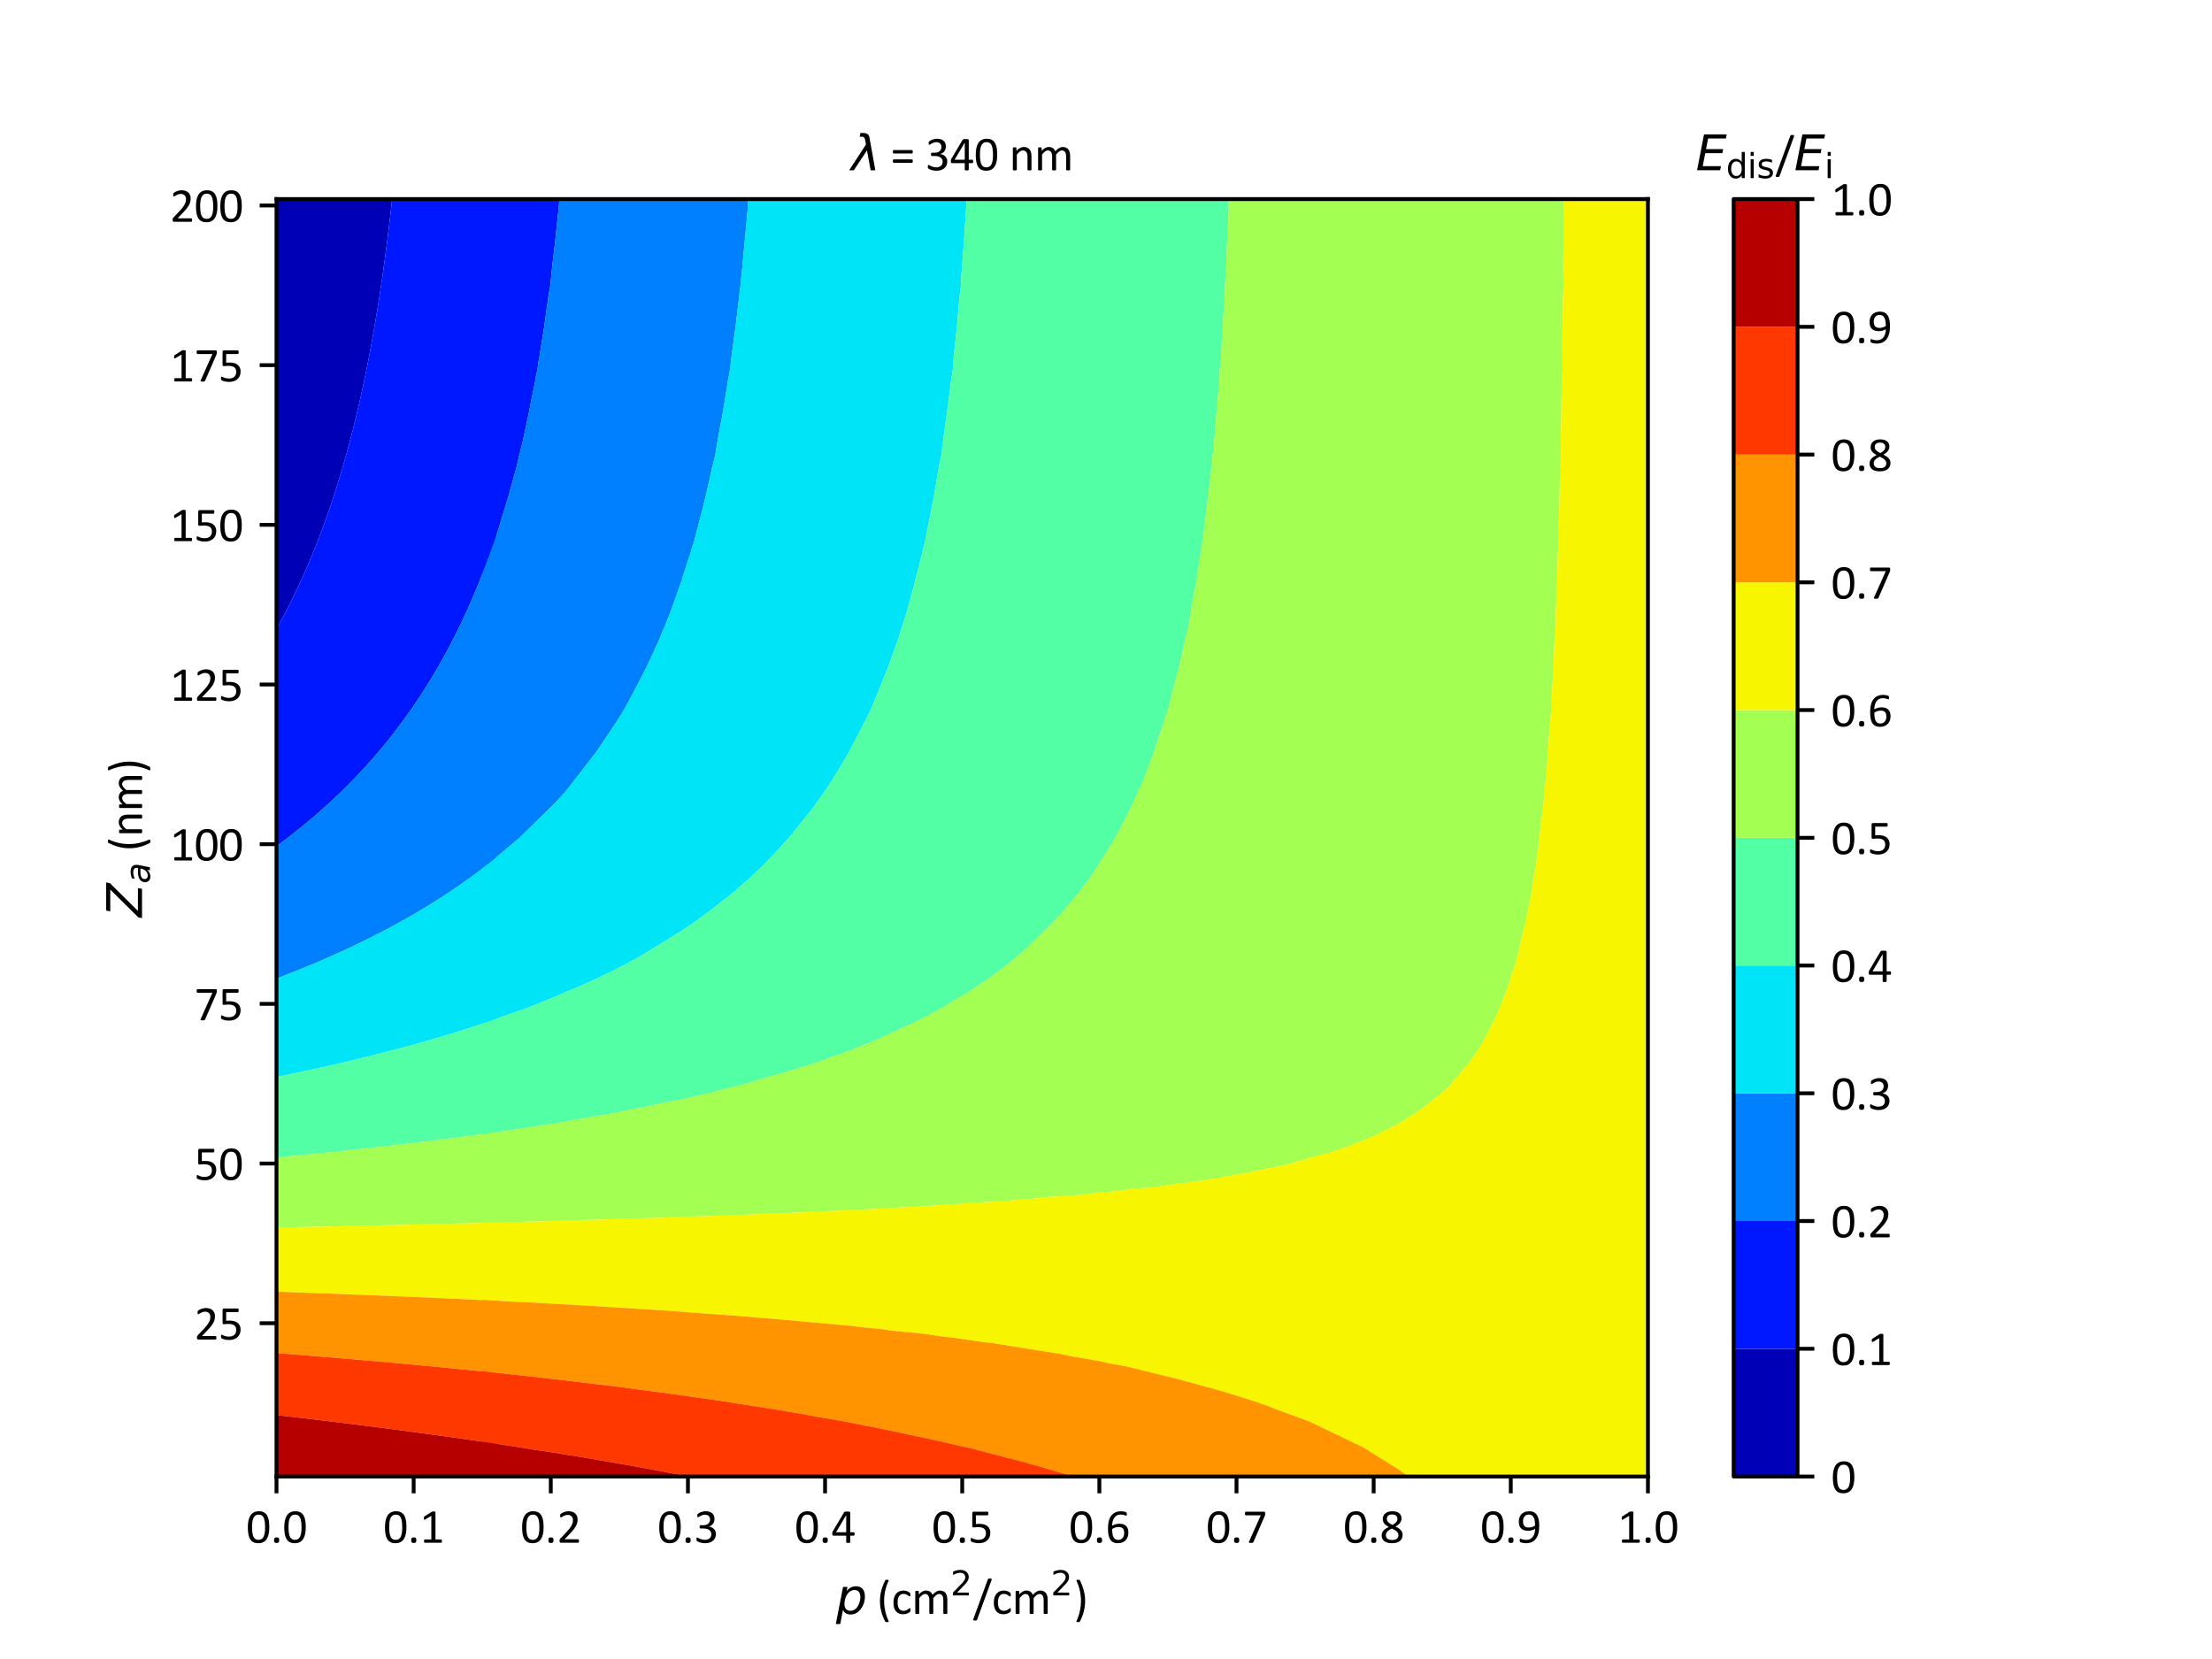 <?xml version="1.0" encoding="utf-8" standalone="no"?>
<!DOCTYPE svg PUBLIC "-//W3C//DTD SVG 1.1//EN"
  "http://www.w3.org/Graphics/SVG/1.1/DTD/svg11.dtd">
<svg xmlns:xlink="http://www.w3.org/1999/xlink" width="460.8pt" height="345.6pt" viewBox="0 0 460.8 345.6" xmlns="http://www.w3.org/2000/svg" version="1.1">
 <defs>
  <style type="text/css">*{stroke-linejoin: round; stroke-linecap: butt}</style>
 </defs>
 <g id="figure_1">
  <g id="patch_1">
   <path d="M 0 345.6 
L 460.8 345.6 
L 460.8 0 
L 0 0 
z
" style="fill: #ffffff"/>
  </g>
  <g id="axes_1">
   <g id="patch_2">
    <path d="M 57.6 307.584 
L 343.296 307.584 
L 343.296 41.472 
L 57.6 41.472 
z
" style="fill: #ffffff"/>
   </g>
   <g id="PathCollection_1">
    <path d="M 57.629 130.987 
L 57.714 130.832 
L 58.386 129.612 
L 58.756 128.933 
L 59.232 128.031 
L 59.271 127.958 
L 59.375 127.757 
L 59.777 126.984 
L 60.015 126.515 
L 60.504 125.538 
L 60.754 125.042 
L 60.959 124.632 
L 61.595 123.312 
L 62.089 122.28 
L 62.44 121.523 
L 62.541 121.306 
L 62.777 120.784 
L 62.984 120.331 
L 63.128 120.006 
L 63.499 119.164 
L 63.813 118.452 
L 64.021 117.979 
L 64.61 116.588 
L 65.013 115.627 
L 65.366 114.76 
L 65.41 114.653 
L 65.501 114.423 
L 65.801 113.679 
L 66.041 113.06 
L 66.712 111.326 
L 66.751 111.222 
L 66.832 111.002 
L 67.421 109.42 
L 67.586 108.974 
L 67.761 108.482 
L 67.857 108.216 
L 67.936 108 
L 67.989 107.849 
L 68.022 107.754 
L 68.28 107.026 
L 68.747 105.662 
L 69.084 104.674 
L 69.549 103.255 
L 69.853 102.321 
L 69.91 102.146 
L 70.166 101.347 
L 70.322 100.843 
L 70.422 100.515 
L 70.466 100.373 
L 70.856 99.082 
L 71.177 98.021 
L 71.241 97.801 
L 71.859 95.669 
L 71.972 95.264 
L 72.037 95.038 
L 72.133 94.694 
L 72.393 93.744 
L 72.399 93.72 
L 72.407 93.692 
L 72.468 93.461 
L 72.933 91.725 
L 73.029 91.368 
L 73.517 89.464 
L 73.632 89.016 
L 73.724 88.644 
L 73.875 88.042 
L 73.93 87.815 
L 73.967 87.66 
L 74.113 87.067 
L 74.574 85.118 
L 74.669 84.715 
L 74.943 83.506 
L 75.204 82.363 
L 75.247 82.165 
L 75.421 81.389 
L 75.614 80.487 
L 75.629 80.415 
L 76.013 78.59 
L 76.124 78.062 
L 76.526 76.074 
L 76.599 75.71 
L 76.65 75.448 
L 76.721 75.09 
L 76.792 74.736 
L 76.886 74.238 
L 76.978 73.762 
L 77.402 71.485 
L 77.417 71.41 
L 77.422 71.378 
L 77.84 69.057 
L 77.931 68.53 
L 77.964 68.344 
L 78.01 68.083 
L 78.113 67.472 
L 78.176 67.109 
L 78.266 66.567 
L 78.567 64.757 
L 78.747 63.629 
L 78.942 62.405 
L 78.978 62.175 
L 79.096 61.43 
L 79.192 60.791 
L 79.241 60.456 
L 79.314 59.967 
L 79.59 58.104 
L 79.802 56.615 
L 79.925 55.752 
L 79.998 55.217 
L 80.06 54.778 
L 80.106 54.435 
L 80.193 53.803 
L 80.498 51.481 
L 80.502 51.451 
L 80.508 51.399 
L 80.801 49.099 
L 80.877 48.48 
L 80.896 48.328 
L 80.921 48.125 
L 80.948 47.895 
L 80.974 47.682 
L 81.039 47.151 
L 81.146 46.242 
L 81.316 44.798 
L 81.574 42.51 
L 81.581 42.446 
L 81.587 42.391 
L 81.689 41.472 
L 80.484 41.472 
L 78.961 41.472 
L 77.437 41.472 
L 75.913 41.472 
L 74.389 41.472 
L 72.866 41.472 
L 71.342 41.472 
L 69.818 41.472 
L 68.295 41.472 
L 66.771 41.472 
L 65.247 41.472 
L 63.723 41.472 
L 62.2 41.472 
L 60.676 41.472 
L 59.152 41.472 
L 57.629 41.472 
L 57.629 44.798 
L 57.629 48.125 
L 57.629 51.451 
L 57.629 54.778 
L 57.629 58.104 
L 57.629 61.43 
L 57.629 64.757 
L 57.629 68.083 
L 57.629 71.41 
L 57.629 74.736 
L 57.629 78.062 
L 57.629 81.389 
L 57.629 84.715 
L 57.629 88.042 
L 57.629 91.368 
L 57.629 94.694 
L 57.629 98.021 
L 57.629 101.347 
L 57.629 104.674 
L 57.629 108 
L 57.629 111.326 
L 57.629 114.653 
L 57.629 117.979 
L 57.629 121.306 
L 57.629 124.632 
L 57.629 127.958 
" clip-path="url(#p004bf5f840)" style="fill: #0000b6"/>
   </g>
   <g id="PathCollection_2">
    <path d="M 81.689 41.472 
L 81.587 42.391 
L 81.581 42.446 
L 81.574 42.51 
L 81.316 44.798 
L 81.146 46.242 
L 81.039 47.151 
L 80.974 47.682 
L 80.948 47.895 
L 80.921 48.125 
L 80.896 48.328 
L 80.877 48.48 
L 80.801 49.099 
L 80.508 51.399 
L 80.502 51.451 
L 80.498 51.481 
L 80.193 53.803 
L 80.106 54.435 
L 80.06 54.778 
L 79.998 55.217 
L 79.925 55.752 
L 79.802 56.615 
L 79.59 58.104 
L 79.314 59.967 
L 79.241 60.456 
L 79.192 60.791 
L 79.096 61.43 
L 78.978 62.175 
L 78.942 62.405 
L 78.747 63.629 
L 78.567 64.757 
L 78.266 66.567 
L 78.176 67.109 
L 78.113 67.472 
L 78.01 68.083 
L 77.964 68.344 
L 77.931 68.53 
L 77.84 69.057 
L 77.422 71.378 
L 77.417 71.41 
L 77.402 71.485 
L 76.978 73.762 
L 76.886 74.238 
L 76.792 74.736 
L 76.721 75.09 
L 76.65 75.448 
L 76.599 75.71 
L 76.526 76.074 
L 76.124 78.062 
L 76.013 78.59 
L 75.629 80.415 
L 75.614 80.487 
L 75.421 81.389 
L 75.247 82.165 
L 75.204 82.363 
L 74.943 83.506 
L 74.669 84.715 
L 74.574 85.118 
L 74.113 87.067 
L 73.967 87.66 
L 73.93 87.815 
L 73.875 88.042 
L 73.724 88.644 
L 73.632 89.016 
L 73.517 89.464 
L 73.029 91.368 
L 72.933 91.725 
L 72.468 93.461 
L 72.407 93.692 
L 72.399 93.72 
L 72.393 93.744 
L 72.133 94.694 
L 72.037 95.038 
L 71.972 95.264 
L 71.859 95.669 
L 71.241 97.801 
L 71.177 98.021 
L 70.856 99.082 
L 70.466 100.373 
L 70.422 100.515 
L 70.322 100.843 
L 70.166 101.347 
L 69.91 102.146 
L 69.853 102.321 
L 69.549 103.255 
L 69.084 104.674 
L 68.747 105.662 
L 68.28 107.026 
L 68.022 107.754 
L 67.989 107.849 
L 67.936 108 
L 67.857 108.216 
L 67.761 108.482 
L 67.586 108.974 
L 67.421 109.42 
L 66.832 111.002 
L 66.751 111.222 
L 66.712 111.326 
L 66.041 113.06 
L 65.801 113.679 
L 65.501 114.423 
L 65.41 114.653 
L 65.366 114.76 
L 65.013 115.627 
L 64.61 116.588 
L 64.021 117.979 
L 63.813 118.452 
L 63.499 119.164 
L 63.128 120.006 
L 62.984 120.331 
L 62.777 120.784 
L 62.541 121.306 
L 62.44 121.523 
L 62.089 122.28 
L 61.595 123.312 
L 60.959 124.632 
L 60.754 125.042 
L 60.504 125.538 
L 60.015 126.515 
L 59.777 126.984 
L 59.375 127.757 
L 59.271 127.958 
L 59.232 128.031 
L 58.756 128.933 
L 58.386 129.612 
L 57.714 130.832 
L 57.629 130.987 
L 57.629 131.285 
L 57.629 134.611 
L 57.629 137.938 
L 57.629 141.264 
L 57.629 144.59 
L 57.629 147.917 
L 57.629 151.243 
L 57.629 154.57 
L 57.629 157.896 
L 57.629 161.222 
L 57.629 164.549 
L 57.629 167.875 
L 57.629 171.202 
L 57.629 174.528 
L 57.629 176.256 
L 57.978 176.01 
L 58.226 175.832 
L 58.674 175.502 
L 59.522 174.862 
L 59.644 174.771 
L 59.962 174.528 
L 60.835 173.853 
L 61.165 173.593 
L 61.215 173.554 
L 62.723 172.345 
L 63.651 171.586 
L 63.777 171.484 
L 64.122 171.202 
L 64.933 170.515 
L 65.974 169.615 
L 66.401 169.25 
L 66.862 168.849 
L 67.526 168.255 
L 67.953 167.875 
L 68.073 167.766 
L 68.123 167.72 
L 69.017 166.901 
L 69.265 166.667 
L 69.45 166.49 
L 70.075 165.9 
L 71.231 164.791 
L 71.386 164.644 
L 71.484 164.549 
L 72.645 163.386 
L 73.192 162.831 
L 73.473 162.549 
L 73.818 162.197 
L 74.582 161.396 
L 74.633 161.343 
L 74.748 161.222 
L 75.596 160.312 
L 75.655 160.248 
L 76.237 159.605 
L 77.093 158.647 
L 77.549 158.14 
L 77.765 157.896 
L 78.743 156.752 
L 79.303 156.088 
L 79.533 155.82 
L 79.765 155.544 
L 80.529 154.61 
L 80.562 154.57 
L 80.763 154.318 
L 81.342 153.595 
L 81.48 153.418 
L 81.633 153.219 
L 82.236 152.443 
L 83.157 151.243 
L 83.388 150.93 
L 84.157 149.877 
L 84.665 149.186 
L 84.879 148.891 
L 85.023 148.686 
L 85.569 147.917 
L 85.957 147.354 
L 86.241 146.943 
L 87.082 145.689 
L 87.809 144.59 
L 88.035 144.235 
L 88.228 143.931 
L 88.866 142.93 
L 89.301 142.238 
L 89.8 141.421 
L 89.834 141.367 
L 89.897 141.264 
L 90.214 140.733 
L 90.48 140.29 
L 90.606 140.075 
L 90.813 139.716 
L 91.322 138.841 
L 91.842 137.938 
L 92.298 137.117 
L 93.139 135.585 
L 93.338 135.212 
L 93.454 134.997 
L 93.66 134.611 
L 93.998 133.956 
L 94.165 133.637 
L 94.514 132.95 
L 95.352 131.285 
L 95.542 130.893 
L 96.483 128.933 
L 96.577 128.732 
L 96.711 128.448 
L 96.939 127.958 
L 97.289 127.183 
L 97.38 126.984 
L 97.598 126.492 
L 98.418 124.632 
L 98.587 124.234 
L 99.408 122.28 
L 99.526 121.99 
L 99.807 121.306 
L 100.059 120.667 
L 100.193 120.331 
L 100.56 119.388 
L 101.104 117.979 
L 101.423 117.121 
L 101.974 115.627 
L 102.198 114.998 
L 102.321 114.653 
L 102.555 113.985 
L 102.663 113.679 
L 102.762 113.39 
L 103.185 112.14 
L 103.34 111.684 
L 103.34 111.326 
L 103.34 108 
L 103.34 104.674 
L 103.34 101.347 
L 103.34 98.021 
L 103.34 94.694 
L 103.34 91.368 
L 103.34 88.042 
L 103.34 84.715 
L 103.34 81.389 
L 103.34 78.062 
L 103.34 74.736 
L 103.34 71.41 
L 103.34 68.083 
L 103.34 64.757 
L 103.34 61.43 
L 103.34 58.104 
L 103.34 54.778 
L 103.34 51.451 
L 103.34 48.125 
L 103.34 44.798 
L 103.34 41.472 
L 101.816 41.472 
L 100.293 41.472 
L 98.769 41.472 
L 97.245 41.472 
L 95.721 41.472 
L 94.198 41.472 
L 92.674 41.472 
L 91.15 41.472 
L 89.627 41.472 
L 88.103 41.472 
L 86.579 41.472 
L 85.055 41.472 
L 83.532 41.472 
L 82.008 41.472 
" clip-path="url(#p004bf5f840)" style="fill: #0018ff"/>
   </g>
   <g id="PathCollection_3">
    <path d="M 103.34 111.684 
L 103.185 112.14 
L 102.762 113.39 
L 102.663 113.679 
L 102.555 113.985 
L 102.321 114.653 
L 102.198 114.998 
L 101.974 115.627 
L 101.423 117.121 
L 101.104 117.979 
L 100.56 119.388 
L 100.193 120.331 
L 100.059 120.667 
L 99.807 121.306 
L 99.526 121.99 
L 99.408 122.28 
L 98.587 124.234 
L 98.418 124.632 
L 97.598 126.492 
L 97.38 126.984 
L 97.289 127.183 
L 96.939 127.958 
L 96.711 128.448 
L 96.577 128.732 
L 96.483 128.933 
L 95.542 130.893 
L 95.352 131.285 
L 94.514 132.95 
L 94.165 133.637 
L 93.998 133.956 
L 93.66 134.611 
L 93.454 134.997 
L 93.338 135.212 
L 93.139 135.585 
L 92.298 137.117 
L 91.842 137.938 
L 91.322 138.841 
L 90.813 139.716 
L 90.606 140.075 
L 90.48 140.29 
L 90.214 140.733 
L 89.897 141.264 
L 89.834 141.367 
L 89.8 141.421 
L 89.301 142.238 
L 88.866 142.93 
L 88.228 143.931 
L 88.035 144.235 
L 87.809 144.59 
L 87.082 145.689 
L 86.241 146.943 
L 85.957 147.354 
L 85.569 147.917 
L 85.023 148.686 
L 84.879 148.891 
L 84.665 149.186 
L 84.157 149.877 
L 83.388 150.93 
L 83.157 151.243 
L 82.236 152.443 
L 81.633 153.219 
L 81.48 153.418 
L 81.342 153.595 
L 80.763 154.318 
L 80.562 154.57 
L 80.529 154.61 
L 79.765 155.544 
L 79.533 155.82 
L 79.303 156.088 
L 78.743 156.752 
L 77.765 157.896 
L 77.549 158.14 
L 77.093 158.647 
L 76.237 159.605 
L 75.655 160.248 
L 75.596 160.312 
L 74.748 161.222 
L 74.633 161.343 
L 74.582 161.396 
L 73.818 162.197 
L 73.473 162.549 
L 73.192 162.831 
L 72.645 163.386 
L 71.484 164.549 
L 71.386 164.644 
L 71.231 164.791 
L 70.075 165.9 
L 69.45 166.49 
L 69.265 166.667 
L 69.017 166.901 
L 68.123 167.72 
L 68.073 167.766 
L 67.953 167.875 
L 67.526 168.255 
L 66.862 168.849 
L 66.401 169.25 
L 65.974 169.615 
L 64.933 170.515 
L 64.122 171.202 
L 63.777 171.484 
L 63.651 171.586 
L 62.723 172.345 
L 61.215 173.554 
L 61.165 173.593 
L 60.835 173.853 
L 59.962 174.528 
L 59.644 174.771 
L 59.522 174.862 
L 58.674 175.502 
L 58.226 175.832 
L 57.978 176.01 
L 57.629 176.256 
L 57.629 177.854 
L 57.629 181.181 
L 57.629 184.507 
L 57.629 187.834 
L 57.629 191.16 
L 57.629 194.486 
L 57.629 197.813 
L 57.629 201.139 
L 57.629 203.845 
L 57.755 203.799 
L 58.686 203.447 
L 59.824 203 
L 60.359 202.795 
L 61.044 202.525 
L 61.271 202.438 
L 62.089 202.113 
L 62.909 201.781 
L 63.233 201.65 
L 64.471 201.139 
L 65.001 200.917 
L 65.929 200.523 
L 66.773 200.165 
L 67.183 199.986 
L 67.329 199.921 
L 68.937 199.216 
L 69.61 198.911 
L 69.994 198.741 
L 71.159 198.213 
L 71.463 198.078 
L 72.043 197.813 
L 72.798 197.456 
L 72.947 197.384 
L 73.971 196.9 
L 75.048 196.374 
L 75.591 196.116 
L 76.301 195.767 
L 76.464 195.689 
L 76.928 195.461 
L 77.947 194.947 
L 78.156 194.842 
L 78.85 194.486 
L 79.648 194.073 
L 79.887 193.946 
L 80.712 193.512 
L 81.393 193.145 
L 81.659 192.997 
L 82.292 192.655 
L 83.037 192.24 
L 83.829 191.809 
L 84.986 191.16 
L 85.049 191.124 
L 85.064 191.115 
L 86.245 190.43 
L 87.165 189.882 
L 87.791 189.516 
L 88.495 189.093 
L 88.641 189.008 
L 88.973 188.808 
L 90.002 188.173 
L 90.546 187.834 
L 91.479 187.243 
L 91.795 187.038 
L 92.073 186.859 
L 93.362 186.01 
L 93.993 185.584 
L 94.356 185.343 
L 95.591 184.507 
L 95.69 184.438 
L 95.784 184.371 
L 97.05 183.477 
L 97.503 183.15 
L 97.99 182.806 
L 98.887 182.155 
L 99.414 181.764 
L 99.628 181.606 
L 100.192 181.181 
L 100.831 180.694 
L 101.071 180.507 
L 101.459 180.207 
L 102.512 179.373 
L 103.15 178.855 
L 103.34 178.698 
L 103.34 177.854 
L 103.34 174.528 
L 103.34 171.202 
L 103.34 167.875 
L 103.34 164.549 
L 103.34 161.222 
L 103.34 157.896 
L 103.34 154.57 
L 103.34 151.243 
L 103.34 147.917 
L 103.34 144.59 
L 103.34 141.264 
L 103.34 137.938 
L 103.34 134.611 
L 103.34 131.285 
L 103.34 127.958 
L 103.34 124.632 
L 103.34 121.306 
L 103.34 117.979 
L 103.34 114.653 
" clip-path="url(#p004bf5f840)" style="fill: #0080ff"/>
   </g>
   <g id="PathCollection_4">
    <path d="M 103.34 178.698 
L 103.15 178.855 
L 102.512 179.373 
L 101.459 180.207 
L 101.071 180.507 
L 100.831 180.694 
L 100.192 181.181 
L 99.628 181.606 
L 99.414 181.764 
L 98.887 182.155 
L 97.99 182.806 
L 97.503 183.15 
L 97.05 183.477 
L 95.784 184.371 
L 95.69 184.438 
L 95.591 184.507 
L 94.356 185.343 
L 93.993 185.584 
L 93.362 186.01 
L 92.073 186.859 
L 91.795 187.038 
L 91.479 187.243 
L 90.546 187.834 
L 90.002 188.173 
L 88.973 188.808 
L 88.641 189.008 
L 88.495 189.093 
L 87.791 189.516 
L 87.165 189.882 
L 86.245 190.43 
L 85.064 191.115 
L 85.049 191.124 
L 84.986 191.16 
L 83.829 191.809 
L 83.037 192.24 
L 82.292 192.655 
L 81.659 192.997 
L 81.393 193.145 
L 80.712 193.512 
L 79.887 193.946 
L 79.648 194.073 
L 78.85 194.486 
L 78.156 194.842 
L 77.947 194.947 
L 76.928 195.461 
L 76.464 195.689 
L 76.301 195.767 
L 75.591 196.116 
L 75.048 196.374 
L 73.971 196.9 
L 72.947 197.384 
L 72.798 197.456 
L 72.043 197.813 
L 71.463 198.078 
L 71.159 198.213 
L 69.994 198.741 
L 69.61 198.911 
L 68.937 199.216 
L 67.329 199.921 
L 67.183 199.986 
L 66.773 200.165 
L 65.929 200.523 
L 65.001 200.917 
L 64.471 201.139 
L 63.233 201.65 
L 62.909 201.781 
L 62.089 202.113 
L 61.271 202.438 
L 61.044 202.525 
L 60.359 202.795 
L 59.824 203 
L 58.686 203.447 
L 57.755 203.799 
L 57.629 203.845 
L 57.629 204.466 
L 57.629 207.792 
L 57.629 211.118 
L 57.629 214.445 
L 57.629 217.771 
L 57.629 221.098 
L 57.629 224.349 
L 57.643 224.346 
L 58.991 224.071 
L 59.349 223.994 
L 60.548 223.748 
L 60.815 223.69 
L 61.773 223.493 
L 62.721 223.286 
L 63.478 223.129 
L 63.99 223.017 
L 64.55 222.901 
L 66.101 222.559 
L 66.405 222.496 
L 67.169 222.327 
L 67.319 222.295 
L 68.324 222.072 
L 69.162 221.882 
L 69.656 221.771 
L 70.925 221.475 
L 71.591 221.323 
L 71.732 221.29 
L 72.552 221.098 
L 73.794 220.803 
L 74.006 220.751 
L 75.055 220.495 
L 76.14 220.232 
L 76.408 220.167 
L 76.587 220.123 
L 78.316 219.69 
L 78.611 219.611 
L 79.278 219.443 
L 79.779 219.31 
L 81.043 218.99 
L 81.816 218.784 
L 82.182 218.69 
L 83.24 218.407 
L 83.762 218.274 
L 85.025 217.933 
L 85.083 217.918 
L 85.625 217.771 
L 86.471 217.536 
L 86.72 217.463 
L 87.977 217.111 
L 88.243 217.033 
L 89.169 216.773 
L 90.227 216.46 
L 90.867 216.279 
L 91.467 216.101 
L 91.858 215.99 
L 93.748 215.426 
L 93.752 215.425 
L 93.771 215.419 
L 95.096 215.011 
L 96.029 214.723 
L 96.917 214.445 
L 98.044 214.086 
L 98.285 214.007 
L 99.798 213.514 
L 99.88 213.487 
L 99.932 213.471 
L 100.691 213.216 
L 100.886 213.148 
L 102.498 212.606 
L 103.098 212.395 
L 103.34 212.305 
L 103.34 211.118 
L 103.34 207.792 
L 103.34 204.466 
L 103.34 201.139 
L 103.34 197.813 
L 103.34 194.486 
L 103.34 191.16 
L 103.34 187.834 
L 103.34 184.507 
L 103.34 181.181 
" clip-path="url(#p004bf5f840)" style="fill: #00e4f8"/>
   </g>
   <g id="PathCollection_5">
    <path d="M 103.34 212.305 
L 103.098 212.395 
L 102.498 212.606 
L 100.886 213.148 
L 100.691 213.216 
L 99.932 213.471 
L 99.88 213.487 
L 99.798 213.514 
L 98.285 214.007 
L 98.044 214.086 
L 96.917 214.445 
L 96.029 214.723 
L 95.096 215.011 
L 93.771 215.419 
L 93.752 215.425 
L 93.748 215.426 
L 91.858 215.99 
L 91.467 216.101 
L 90.867 216.279 
L 90.227 216.46 
L 89.169 216.773 
L 88.243 217.033 
L 87.977 217.111 
L 86.72 217.463 
L 86.471 217.536 
L 85.625 217.771 
L 85.083 217.918 
L 85.025 217.933 
L 83.762 218.274 
L 83.24 218.407 
L 82.182 218.69 
L 81.816 218.784 
L 81.043 218.99 
L 79.779 219.31 
L 79.278 219.443 
L 78.611 219.611 
L 78.316 219.69 
L 76.587 220.123 
L 76.408 220.167 
L 76.14 220.232 
L 75.055 220.495 
L 74.006 220.751 
L 73.794 220.803 
L 72.552 221.098 
L 71.732 221.29 
L 71.591 221.323 
L 70.925 221.475 
L 69.656 221.771 
L 69.162 221.882 
L 68.324 222.072 
L 67.319 222.295 
L 67.169 222.327 
L 66.405 222.496 
L 66.101 222.559 
L 64.55 222.901 
L 63.99 223.017 
L 63.478 223.129 
L 62.721 223.286 
L 61.773 223.493 
L 60.815 223.69 
L 60.548 223.748 
L 59.349 223.994 
L 58.991 224.071 
L 57.643 224.346 
L 57.629 224.349 
L 57.629 224.424 
L 57.629 227.75 
L 57.629 231.077 
L 57.629 234.403 
L 57.629 237.73 
L 57.629 241.056 
L 57.629 241.123 
L 57.659 241.121 
L 58.357 241.056 
L 59.077 240.988 
L 59.246 240.971 
L 61.58 240.75 
L 61.833 240.724 
L 62.658 240.641 
L 63.134 240.594 
L 64.582 240.455 
L 66.079 240.304 
L 66.66 240.248 
L 67.325 240.18 
L 68.288 240.082 
L 69.323 239.975 
L 69.394 239.967 
L 70.226 239.88 
L 70.364 239.864 
L 72.231 239.67 
L 72.504 239.638 
L 73.214 239.564 
L 73.568 239.522 
L 75.135 239.358 
L 75.615 239.301 
L 76.2 239.24 
L 76.776 239.172 
L 78.036 239.039 
L 78.728 238.957 
L 79.184 238.908 
L 79.988 238.813 
L 80.934 238.712 
L 81.842 238.604 
L 82.167 238.569 
L 83.204 238.445 
L 83.829 238.378 
L 84.958 238.242 
L 85.149 238.221 
L 86.424 238.067 
L 86.719 238.035 
L 88.076 237.871 
L 88.128 237.865 
L 89.241 237.73 
L 89.606 237.684 
L 89.65 237.678 
L 91.106 237.496 
L 91.197 237.483 
L 92.487 237.321 
L 92.887 237.266 
L 94.081 237.114 
L 94.321 237.081 
L 95.364 236.949 
L 96.128 236.842 
L 97.054 236.723 
L 97.446 236.668 
L 98.236 236.567 
L 99.375 236.406 
L 100.026 236.322 
L 100.574 236.245 
L 101.105 236.176 
L 102.627 235.959 
L 102.995 235.911 
L 103.34 235.852 
L 103.34 234.403 
L 103.34 231.077 
L 103.34 227.75 
L 103.34 224.424 
L 103.34 221.098 
L 103.34 217.771 
L 103.34 214.445 
" clip-path="url(#p004bf5f840)" style="fill: #53ffa4"/>
   </g>
   <g id="PathCollection_6">
    <path d="M 103.34 235.852 
L 102.995 235.911 
L 102.627 235.959 
L 101.105 236.176 
L 100.574 236.245 
L 100.026 236.322 
L 99.375 236.406 
L 98.236 236.567 
L 97.446 236.668 
L 97.054 236.723 
L 96.128 236.842 
L 95.364 236.949 
L 94.321 237.081 
L 94.081 237.114 
L 92.887 237.266 
L 92.487 237.321 
L 91.197 237.483 
L 91.106 237.496 
L 89.65 237.678 
L 89.606 237.684 
L 89.241 237.73 
L 88.128 237.865 
L 88.076 237.871 
L 86.719 238.035 
L 86.424 238.067 
L 85.149 238.221 
L 84.958 238.242 
L 83.829 238.378 
L 83.204 238.445 
L 82.167 238.569 
L 81.842 238.604 
L 80.934 238.712 
L 79.988 238.813 
L 79.184 238.908 
L 78.728 238.957 
L 78.036 239.039 
L 76.776 239.172 
L 76.2 239.24 
L 75.615 239.301 
L 75.135 239.358 
L 73.568 239.522 
L 73.214 239.564 
L 72.504 239.638 
L 72.231 239.67 
L 70.364 239.864 
L 70.226 239.88 
L 69.394 239.967 
L 69.323 239.975 
L 68.288 240.082 
L 67.325 240.18 
L 66.66 240.248 
L 66.079 240.304 
L 64.582 240.455 
L 63.134 240.594 
L 62.658 240.641 
L 61.833 240.724 
L 61.58 240.75 
L 59.246 240.971 
L 59.077 240.988 
L 58.357 241.056 
L 57.659 241.121 
L 57.629 241.123 
L 57.629 244.382 
L 57.629 247.709 
L 57.629 251.035 
L 57.629 254.362 
L 57.629 255.726 
L 58.001 255.724 
L 58.251 255.721 
L 60.072 255.681 
L 60.295 255.678 
L 61.061 255.661 
L 61.27 255.659 
L 63.148 255.618 
L 63.33 255.616 
L 64.12 255.598 
L 64.289 255.596 
L 66.225 255.554 
L 66.366 255.552 
L 67.179 255.534 
L 67.307 255.533 
L 69.302 255.489 
L 69.401 255.488 
L 70.239 255.469 
L 70.325 255.468 
L 72.38 255.423 
L 72.436 255.422 
L 73.299 255.403 
L 73.343 255.403 
L 75.458 255.356 
L 75.471 255.356 
L 76.359 255.336 
L 76.359 255.336 
L 76.367 255.336 
L 78.462 255.289 
L 78.618 255.285 
L 79.485 255.265 
L 81.435 255.221 
L 81.814 255.211 
L 82.612 255.193 
L 84.406 255.152 
L 85.099 255.137 
L 85.741 255.119 
L 87.376 255.083 
L 88.008 255.068 
L 88.871 255.045 
L 90.345 255.011 
L 90.915 254.999 
L 92.002 254.969 
L 93.313 254.939 
L 93.818 254.928 
L 95.136 254.891 
L 96.278 254.865 
L 97.837 254.822 
L 98.27 254.813 
L 99.243 254.79 
L 101.05 254.74 
L 101.406 254.732 
L 102.206 254.714 
L 103.191 254.687 
L 103.34 254.68 
L 103.34 254.362 
L 103.34 251.035 
L 103.34 247.709 
L 103.34 244.382 
L 103.34 241.056 
L 103.34 237.73 
" clip-path="url(#p004bf5f840)" style="fill: #a4ff53"/>
   </g>
   <g id="PathCollection_7">
    <path d="M 103.34 254.68 
L 103.191 254.687 
L 102.206 254.714 
L 101.406 254.732 
L 101.05 254.74 
L 99.243 254.79 
L 98.27 254.813 
L 97.837 254.822 
L 96.278 254.865 
L 95.136 254.891 
L 93.818 254.928 
L 93.313 254.939 
L 92.002 254.969 
L 90.915 254.999 
L 90.345 255.011 
L 88.871 255.045 
L 88.008 255.068 
L 87.376 255.083 
L 85.741 255.119 
L 85.099 255.137 
L 84.406 255.152 
L 82.612 255.193 
L 81.814 255.211 
L 81.435 255.221 
L 79.485 255.265 
L 78.618 255.285 
L 78.462 255.289 
L 76.367 255.336 
L 76.359 255.336 
L 76.359 255.336 
L 75.471 255.356 
L 75.458 255.356 
L 73.343 255.403 
L 73.299 255.403 
L 72.436 255.422 
L 72.38 255.423 
L 70.325 255.468 
L 70.239 255.469 
L 69.401 255.488 
L 69.302 255.489 
L 67.307 255.533 
L 67.179 255.534 
L 66.366 255.552 
L 66.225 255.554 
L 64.289 255.596 
L 64.12 255.598 
L 63.33 255.616 
L 63.148 255.618 
L 61.27 255.659 
L 61.061 255.661 
L 60.295 255.678 
L 60.072 255.681 
L 58.251 255.721 
L 58.001 255.724 
L 57.629 255.726 
L 57.629 257.688 
L 57.629 261.014 
L 57.629 264.341 
L 57.629 267.667 
L 57.629 269.087 
L 57.987 269.102 
L 58.292 269.115 
L 59.988 269.17 
L 60.333 269.184 
L 61.015 269.206 
L 61.388 269.221 
L 62.987 269.274 
L 63.4 269.291 
L 64.042 269.312 
L 64.486 269.331 
L 65.986 269.381 
L 66.469 269.401 
L 67.069 269.421 
L 67.584 269.443 
L 68.983 269.49 
L 69.538 269.514 
L 70.095 269.533 
L 70.685 269.559 
L 71.979 269.603 
L 72.607 269.63 
L 73.121 269.648 
L 73.786 269.677 
L 74.974 269.718 
L 75.677 269.749 
L 76.146 269.765 
L 76.889 269.798 
L 77.967 269.836 
L 78.747 269.871 
L 79.171 269.886 
L 79.994 269.923 
L 80.959 269.957 
L 81.819 269.996 
L 82.195 270.009 
L 83.1 270.05 
L 83.95 270.081 
L 84.89 270.124 
L 85.218 270.136 
L 86.207 270.182 
L 86.939 270.208 
L 87.963 270.256 
L 88.241 270.266 
L 89.316 270.316 
L 89.926 270.339 
L 91.036 270.391 
L 91.263 270.4 
L 92.427 270.455 
L 92.912 270.473 
L 94.11 270.53 
L 94.284 270.537 
L 95.54 270.597 
L 95.897 270.611 
L 97.184 270.673 
L 97.305 270.678 
L 98.654 270.744 
L 98.879 270.752 
L 100.26 270.82 
L 100.325 270.823 
L 101.771 270.894 
L 101.86 270.897 
L 103.336 270.971 
L 103.34 270.971 
L 103.34 267.667 
L 103.34 264.341 
L 103.34 261.014 
L 103.34 257.688 
" clip-path="url(#p004bf5f840)" style="fill: #f8f500"/>
   </g>
   <g id="PathCollection_8">
    <path d="M 103.34 270.971 
L 103.336 270.971 
L 101.86 270.897 
L 101.771 270.894 
L 100.325 270.823 
L 100.26 270.82 
L 98.879 270.752 
L 98.654 270.744 
L 97.305 270.678 
L 97.184 270.673 
L 95.897 270.611 
L 95.54 270.597 
L 94.284 270.537 
L 94.11 270.53 
L 92.912 270.473 
L 92.427 270.455 
L 91.263 270.4 
L 91.036 270.391 
L 89.926 270.339 
L 89.316 270.316 
L 88.241 270.266 
L 87.963 270.256 
L 86.939 270.208 
L 86.207 270.182 
L 85.218 270.136 
L 84.89 270.124 
L 83.95 270.081 
L 83.1 270.05 
L 82.195 270.009 
L 81.819 269.996 
L 80.959 269.957 
L 79.994 269.923 
L 79.171 269.886 
L 78.747 269.871 
L 77.967 269.836 
L 76.889 269.798 
L 76.146 269.765 
L 75.677 269.749 
L 74.974 269.718 
L 73.786 269.677 
L 73.121 269.648 
L 72.607 269.63 
L 71.979 269.603 
L 70.685 269.559 
L 70.095 269.533 
L 69.538 269.514 
L 68.983 269.49 
L 67.584 269.443 
L 67.069 269.421 
L 66.469 269.401 
L 65.986 269.381 
L 64.486 269.331 
L 64.042 269.312 
L 63.4 269.291 
L 62.987 269.274 
L 61.388 269.221 
L 61.015 269.206 
L 60.333 269.184 
L 59.988 269.17 
L 58.292 269.115 
L 57.987 269.102 
L 57.629 269.087 
L 57.629 270.994 
L 57.629 274.32 
L 57.629 277.646 
L 57.629 280.973 
L 57.629 281.878 
L 58.058 281.91 
L 58.112 281.914 
L 58.539 281.947 
L 60.172 282.074 
L 60.255 282.081 
L 61.085 282.146 
L 61.218 282.157 
L 63.113 282.305 
L 63.349 282.326 
L 64.087 282.384 
L 64.381 282.409 
L 66.052 282.541 
L 66.444 282.575 
L 67.088 282.627 
L 67.547 282.667 
L 68.99 282.782 
L 69.54 282.83 
L 70.089 282.874 
L 70.714 282.929 
L 71.925 283.027 
L 72.636 283.09 
L 73.088 283.127 
L 73.885 283.197 
L 74.858 283.277 
L 75.734 283.355 
L 76.087 283.384 
L 77.058 283.471 
L 77.788 283.532 
L 78.833 283.626 
L 79.084 283.647 
L 80.233 283.751 
L 80.717 283.792 
L 81.933 283.903 
L 82.081 283.915 
L 83.412 284.037 
L 83.643 284.057 
L 85.034 284.185 
L 85.076 284.189 
L 86.266 284.299 
L 86.566 284.327 
L 86.593 284.33 
L 88.071 284.468 
L 88.136 284.474 
L 89.488 284.601 
L 89.778 284.63 
L 91.064 284.752 
L 91.239 284.77 
L 92.408 284.88 
L 92.966 284.938 
L 94.057 285.042 
L 94.344 285.071 
L 95.325 285.165 
L 96.158 285.252 
L 97.048 285.338 
L 97.45 285.38 
L 98.239 285.456 
L 99.352 285.573 
L 100.038 285.64 
L 100.557 285.695 
L 101.15 285.753 
L 102.55 285.902 
L 103.027 285.949 
L 103.34 285.982 
L 103.34 284.299 
L 103.34 280.973 
L 103.34 277.646 
L 103.34 274.32 
L 103.34 270.994 
" clip-path="url(#p004bf5f840)" style="fill: #ff9400"/>
   </g>
   <g id="PathCollection_9">
    <path d="M 103.34 285.982 
L 103.027 285.949 
L 102.55 285.902 
L 101.15 285.753 
L 100.557 285.695 
L 100.038 285.64 
L 99.352 285.573 
L 98.239 285.456 
L 97.45 285.38 
L 97.048 285.338 
L 96.158 285.252 
L 95.325 285.165 
L 94.344 285.071 
L 94.057 285.042 
L 92.966 284.938 
L 92.408 284.88 
L 91.239 284.77 
L 91.064 284.752 
L 89.778 284.63 
L 89.488 284.601 
L 88.136 284.474 
L 88.071 284.468 
L 86.593 284.33 
L 86.566 284.327 
L 86.266 284.299 
L 85.076 284.189 
L 85.034 284.185 
L 83.643 284.057 
L 83.412 284.037 
L 82.081 283.915 
L 81.933 283.903 
L 80.717 283.792 
L 80.233 283.751 
L 79.084 283.647 
L 78.833 283.626 
L 77.788 283.532 
L 77.058 283.471 
L 76.087 283.384 
L 75.734 283.355 
L 74.858 283.277 
L 73.885 283.197 
L 73.088 283.127 
L 72.636 283.09 
L 71.925 283.027 
L 70.714 282.929 
L 70.089 282.874 
L 69.54 282.83 
L 68.99 282.782 
L 67.547 282.667 
L 67.088 282.627 
L 66.444 282.575 
L 66.052 282.541 
L 64.381 282.409 
L 64.087 282.384 
L 63.349 282.326 
L 63.113 282.305 
L 61.218 282.157 
L 61.085 282.146 
L 60.255 282.081 
L 60.172 282.074 
L 58.539 281.947 
L 58.112 281.914 
L 58.058 281.91 
L 57.629 281.878 
L 57.629 284.299 
L 57.629 287.626 
L 57.629 290.952 
L 57.629 294.278 
L 57.629 294.79 
L 57.874 294.814 
L 58.484 294.883 
L 60.016 295.06 
L 60.507 295.116 
L 61.187 295.195 
L 61.686 295.253 
L 63.196 295.43 
L 63.314 295.445 
L 64.115 295.539 
L 64.312 295.564 
L 66.086 295.774 
L 66.432 295.817 
L 67.095 295.896 
L 67.537 295.95 
L 68.974 296.122 
L 69.551 296.194 
L 70.074 296.257 
L 70.764 296.343 
L 71.859 296.476 
L 72.671 296.578 
L 73.052 296.624 
L 73.995 296.743 
L 74.742 296.834 
L 75.792 296.967 
L 76.029 296.996 
L 77.228 297.149 
L 77.623 297.198 
L 78.915 297.363 
L 79.004 297.374 
L 80.465 297.562 
L 80.502 297.567 
L 80.794 297.605 
L 81.978 297.76 
L 82.039 297.768 
L 83.376 297.944 
L 83.708 297.99 
L 84.951 298.154 
L 85.165 298.184 
L 86.248 298.328 
L 86.955 298.425 
L 87.923 298.554 
L 88.293 298.606 
L 89.117 298.716 
L 90.205 298.868 
L 90.893 298.961 
L 91.422 299.035 
L 91.984 299.111 
L 93.459 299.318 
L 93.862 299.373 
L 94.552 299.471 
L 94.848 299.511 
L 96.716 299.777 
L 96.83 299.793 
L 97.683 299.915 
L 97.709 299.918 
L 97.977 299.957 
L 99.588 300.19 
L 100.113 300.266 
L 101.27 300.437 
L 102.21 300.575 
L 103.247 300.729 
L 103.34 300.744 
L 103.34 297.605 
L 103.34 294.278 
L 103.34 290.952 
L 103.34 287.626 
" clip-path="url(#p004bf5f840)" style="fill: #ff3800"/>
   </g>
   <g id="PathCollection_10">
    <path d="M 103.34 300.744 
L 103.247 300.729 
L 102.21 300.575 
L 101.27 300.437 
L 100.113 300.266 
L 99.588 300.19 
L 97.977 299.957 
L 97.709 299.918 
L 97.683 299.915 
L 96.83 299.793 
L 96.716 299.777 
L 94.848 299.511 
L 94.552 299.471 
L 93.862 299.373 
L 93.459 299.318 
L 91.984 299.111 
L 91.422 299.035 
L 90.893 298.961 
L 90.205 298.868 
L 89.117 298.716 
L 88.293 298.606 
L 87.923 298.554 
L 86.955 298.425 
L 86.248 298.328 
L 85.165 298.184 
L 84.951 298.154 
L 83.708 297.99 
L 83.376 297.944 
L 82.039 297.768 
L 81.978 297.76 
L 80.794 297.605 
L 80.502 297.567 
L 80.465 297.562 
L 79.004 297.374 
L 78.915 297.363 
L 77.623 297.198 
L 77.228 297.149 
L 76.029 296.996 
L 75.792 296.967 
L 74.742 296.834 
L 73.995 296.743 
L 73.052 296.624 
L 72.671 296.578 
L 71.859 296.476 
L 70.764 296.343 
L 70.074 296.257 
L 69.551 296.194 
L 68.974 296.122 
L 67.537 295.95 
L 67.095 295.896 
L 66.432 295.817 
L 66.086 295.774 
L 64.312 295.564 
L 64.115 295.539 
L 63.314 295.445 
L 63.196 295.43 
L 61.686 295.253 
L 61.187 295.195 
L 60.507 295.116 
L 60.016 295.06 
L 58.484 294.883 
L 57.874 294.814 
L 57.629 294.79 
L 57.629 297.605 
L 57.629 300.931 
L 57.629 304.258 
L 57.629 307.584 
L 59.152 307.584 
L 60.676 307.584 
L 62.2 307.584 
L 63.723 307.584 
L 65.247 307.584 
L 66.771 307.584 
L 68.295 307.584 
L 69.818 307.584 
L 71.342 307.584 
L 72.866 307.584 
L 74.389 307.584 
L 75.913 307.584 
L 77.437 307.584 
L 78.961 307.584 
L 80.484 307.584 
L 82.008 307.584 
L 83.532 307.584 
L 85.055 307.584 
L 86.579 307.584 
L 88.103 307.584 
L 89.627 307.584 
L 91.15 307.584 
L 92.674 307.584 
L 94.198 307.584 
L 95.721 307.584 
L 97.245 307.584 
L 98.769 307.584 
L 100.293 307.584 
L 101.816 307.584 
L 103.34 307.584 
L 103.34 304.258 
L 103.34 300.931 
" clip-path="url(#p004bf5f840)" style="fill: #b60000"/>
   </g>
   <g id="PathCollection_11">
    <path clip-path="url(#p004bf5f840)" style="fill: #0000b6"/>
   </g>
   <g id="PathCollection_12">
    <path d="M 100.454 119.574 
L 102.365 114.529 
L 103.112 112.435 
L 103.814 110.286 
L 103.968 109.837 
L 104.512 107.989 
L 105.883 103.565 
L 106.5 101.319 
L 107.609 97.292 
L 108.165 94.869 
L 108.211 94.694 
L 108.244 94.556 
L 108.875 92.096 
L 109.896 87.3 
L 110.216 85.824 
L 110.652 83.52 
L 111.465 79.552 
L 111.659 78.365 
L 111.964 76.954 
L 112.078 76.078 
L 112.188 75.302 
L 112.372 74.356 
L 112.648 72.575 
L 113.369 68.083 
L 114.233 61.855 
L 114.239 61.811 
L 114.241 61.796 
L 114.681 59.213 
L 114.901 56.771 
L 114.914 56.615 
L 115.194 54.177 
L 115.654 50.342 
L 115.864 48.28 
L 116.309 44.07 
L 116.542 41.583 
L 116.554 41.472 
L 108.549 41.472 
L 100.454 41.472 
L 100.454 50.342 
L 100.454 59.213 
L 100.454 68.083 
L 100.454 76.954 
L 100.454 85.824 
L 100.454 94.694 
L 100.454 103.565 
L 100.454 112.435 
" clip-path="url(#p004bf5f840)" style="fill: #0018ff"/>
   </g>
   <g id="PathCollection_13">
    <path d="M 116.554 41.472 
L 116.542 41.583 
L 116.309 44.07 
L 115.864 48.28 
L 115.654 50.342 
L 115.194 54.177 
L 114.914 56.615 
L 114.901 56.771 
L 114.681 59.213 
L 114.241 61.796 
L 114.239 61.811 
L 114.233 61.855 
L 113.369 68.083 
L 112.648 72.575 
L 112.372 74.356 
L 112.188 75.302 
L 112.078 76.078 
L 111.964 76.954 
L 111.659 78.365 
L 111.465 79.552 
L 110.652 83.52 
L 110.216 85.824 
L 109.896 87.3 
L 108.875 92.096 
L 108.244 94.556 
L 108.211 94.694 
L 108.165 94.869 
L 107.609 97.292 
L 106.5 101.319 
L 105.883 103.565 
L 104.512 107.989 
L 103.968 109.837 
L 103.814 110.286 
L 103.112 112.435 
L 102.365 114.529 
L 100.454 119.574 
L 100.454 121.306 
L 100.454 130.176 
L 100.454 139.046 
L 100.454 147.917 
L 100.454 156.787 
L 100.454 165.658 
L 100.454 174.528 
L 100.454 180.868 
L 102.331 179.493 
L 108.237 174.528 
L 108.406 174.371 
L 111.129 171.701 
L 114.378 168.533 
L 114.651 168.256 
L 115.523 167.389 
L 117.122 165.658 
L 118.451 164.097 
L 119.193 163.141 
L 119.262 163.06 
L 120.595 161.328 
L 124.12 156.787 
L 124.389 156.404 
L 128.345 150.515 
L 128.799 149.76 
L 129.281 149.044 
L 129.978 147.917 
L 131.282 145.522 
L 131.383 145.319 
L 133.606 141.091 
L 134.66 139.046 
L 136.766 134.486 
L 137.536 132.774 
L 138.041 131.486 
L 138.634 130.176 
L 138.959 129.282 
L 139.657 127.578 
L 141.617 122.061 
L 141.881 121.306 
L 142.372 119.723 
L 143.907 115.033 
L 144.214 113.927 
L 144.703 112.435 
L 144.932 111.441 
L 145.166 110.512 
L 145.37 109.837 
L 145.65 108.739 
L 146.971 103.565 
L 147.735 100.158 
L 148.381 97.292 
L 148.564 96.59 
L 149.023 94.694 
L 149.352 92.603 
L 149.44 92.096 
L 150.079 88.618 
L 150.598 85.824 
L 151.578 79.753 
L 151.611 79.552 
L 151.624 79.447 
L 152.094 76.954 
L 152.228 75.74 
L 152.323 74.777 
L 152.391 74.356 
L 152.544 73.094 
L 153.236 68.083 
L 153.68 64.316 
L 153.994 61.811 
L 154.101 60.582 
L 154.306 59.213 
L 154.389 57.974 
L 154.559 56.615 
L 154.895 52.777 
L 155.146 50.342 
L 155.316 48.369 
L 155.726 44.07 
L 155.845 42.05 
L 155.898 41.472 
L 149.023 41.472 
L 140.928 41.472 
L 132.833 41.472 
L 124.739 41.472 
L 116.644 41.472 
" clip-path="url(#p004bf5f840)" style="fill: #0080ff"/>
   </g>
   <g id="PathCollection_14">
    <path d="M 155.898 41.472 
L 155.845 42.05 
L 155.726 44.07 
L 155.316 48.369 
L 155.146 50.342 
L 154.895 52.777 
L 154.559 56.615 
L 154.389 57.974 
L 154.306 59.213 
L 154.101 60.582 
L 153.994 61.811 
L 153.68 64.316 
L 153.236 68.083 
L 152.544 73.094 
L 152.391 74.356 
L 152.323 74.777 
L 152.228 75.74 
L 152.094 76.954 
L 151.624 79.447 
L 151.611 79.552 
L 151.578 79.753 
L 150.598 85.824 
L 150.079 88.618 
L 149.44 92.096 
L 149.352 92.603 
L 149.023 94.694 
L 148.564 96.59 
L 148.381 97.292 
L 147.735 100.158 
L 146.971 103.565 
L 145.65 108.739 
L 145.37 109.837 
L 145.166 110.512 
L 144.932 111.441 
L 144.703 112.435 
L 144.214 113.927 
L 143.907 115.033 
L 142.372 119.723 
L 141.881 121.306 
L 141.617 122.061 
L 139.657 127.578 
L 138.959 129.282 
L 138.634 130.176 
L 138.041 131.486 
L 137.536 132.774 
L 136.766 134.486 
L 134.66 139.046 
L 133.606 141.091 
L 131.383 145.319 
L 131.282 145.522 
L 129.978 147.917 
L 129.281 149.044 
L 128.799 149.76 
L 128.345 150.515 
L 124.389 156.404 
L 124.12 156.787 
L 120.595 161.328 
L 119.262 163.06 
L 119.193 163.141 
L 118.451 164.097 
L 117.122 165.658 
L 115.523 167.389 
L 114.651 168.256 
L 114.378 168.533 
L 111.129 171.701 
L 108.406 174.371 
L 108.237 174.528 
L 102.331 179.493 
L 100.454 180.868 
L 100.454 183.398 
L 100.454 192.269 
L 100.454 201.139 
L 100.454 210.01 
L 100.454 213.185 
L 101.545 212.895 
L 107.991 210.621 
L 108.853 210.342 
L 109.75 210.01 
L 115.734 207.602 
L 117.921 206.631 
L 120.646 205.525 
L 124.562 203.737 
L 127.4 202.347 
L 128.165 201.99 
L 129.803 201.139 
L 133.313 199.249 
L 134.493 198.541 
L 135.074 198.197 
L 136.132 197.525 
L 142.279 193.75 
L 144.475 192.269 
L 148.029 189.639 
L 150.861 187.405 
L 151.941 186.596 
L 152.678 185.996 
L 154.02 184.804 
L 155.672 183.398 
L 155.983 183.117 
L 156.143 182.956 
L 158.457 180.8 
L 160.728 178.484 
L 164.351 174.528 
L 164.942 173.814 
L 165.973 172.514 
L 168.569 169.336 
L 169.398 168.256 
L 170.228 167.055 
L 171.278 165.658 
L 171.741 164.947 
L 173.03 163.06 
L 175.437 159.122 
L 176.796 156.787 
L 179.467 151.668 
L 180.053 150.515 
L 180.496 149.702 
L 181.381 147.917 
L 182.148 146.093 
L 182.438 145.319 
L 183.135 143.632 
L 184.996 139.046 
L 186.272 135.513 
L 187.236 132.774 
L 187.779 130.955 
L 188.064 130.176 
L 188.159 129.844 
L 188.222 129.598 
L 188.877 127.578 
L 190.338 122.228 
L 190.587 121.306 
L 190.971 119.69 
L 192.165 115.033 
L 192.43 113.767 
L 192.586 113.202 
L 192.78 112.435 
L 193.061 110.817 
L 193.297 109.837 
L 193.635 108.1 
L 194.528 103.565 
L 195.482 97.985 
L 195.602 97.292 
L 195.821 96.265 
L 196.129 94.694 
L 196.393 92.388 
L 196.422 92.096 
L 197.126 87.054 
L 197.304 85.824 
L 197.375 85.253 
L 198.099 79.552 
L 198.21 78.81 
L 198.507 76.954 
L 198.661 74.678 
L 198.687 74.356 
L 198.958 71.699 
L 199.34 68.083 
L 199.872 62.048 
L 199.894 61.811 
L 200.038 60.615 
L 200.22 59.213 
L 200.314 56.775 
L 200.33 56.615 
L 200.358 56.181 
L 200.82 50.342 
L 201.139 45.36 
L 201.234 44.07 
L 201.256 43.483 
L 201.402 41.472 
L 197.591 41.472 
L 189.496 41.472 
L 181.402 41.472 
L 173.307 41.472 
L 165.212 41.472 
L 157.117 41.472 
" clip-path="url(#p004bf5f840)" style="fill: #00e4f8"/>
   </g>
   <g id="PathCollection_15">
    <path d="M 201.402 41.472 
L 201.256 43.483 
L 201.234 44.07 
L 201.139 45.36 
L 200.82 50.342 
L 200.358 56.181 
L 200.33 56.615 
L 200.314 56.775 
L 200.22 59.213 
L 200.038 60.615 
L 199.894 61.811 
L 199.872 62.048 
L 199.34 68.083 
L 198.958 71.699 
L 198.687 74.356 
L 198.661 74.678 
L 198.507 76.954 
L 198.21 78.81 
L 198.099 79.552 
L 197.375 85.253 
L 197.304 85.824 
L 197.126 87.054 
L 196.422 92.096 
L 196.393 92.388 
L 196.129 94.694 
L 195.821 96.265 
L 195.602 97.292 
L 195.482 97.985 
L 194.528 103.565 
L 193.635 108.1 
L 193.297 109.837 
L 193.061 110.817 
L 192.78 112.435 
L 192.586 113.202 
L 192.43 113.767 
L 192.165 115.033 
L 190.971 119.69 
L 190.587 121.306 
L 190.338 122.228 
L 188.877 127.578 
L 188.222 129.598 
L 188.159 129.844 
L 188.064 130.176 
L 187.779 130.955 
L 187.236 132.774 
L 186.272 135.513 
L 184.996 139.046 
L 183.135 143.632 
L 182.438 145.319 
L 182.148 146.093 
L 181.381 147.917 
L 180.496 149.702 
L 180.053 150.515 
L 179.467 151.668 
L 176.796 156.787 
L 175.437 159.122 
L 173.03 163.06 
L 171.741 164.947 
L 171.278 165.658 
L 170.228 167.055 
L 169.398 168.256 
L 168.569 169.336 
L 165.973 172.514 
L 164.942 173.814 
L 164.351 174.528 
L 160.728 178.484 
L 158.457 180.8 
L 156.143 182.956 
L 155.983 183.117 
L 155.672 183.398 
L 154.02 184.804 
L 152.678 185.996 
L 151.941 186.596 
L 150.861 187.405 
L 148.029 189.639 
L 144.475 192.269 
L 142.279 193.75 
L 136.132 197.525 
L 135.074 198.197 
L 134.493 198.541 
L 133.313 199.249 
L 129.803 201.139 
L 128.165 201.99 
L 127.4 202.347 
L 124.562 203.737 
L 120.646 205.525 
L 117.921 206.631 
L 115.734 207.602 
L 109.75 210.01 
L 108.853 210.342 
L 107.991 210.621 
L 101.545 212.895 
L 100.454 213.185 
L 100.454 218.88 
L 100.454 227.75 
L 100.454 236.253 
L 100.831 236.208 
L 106.056 235.489 
L 113.627 234.316 
L 114.786 234.15 
L 115.543 234.023 
L 118.808 233.475 
L 119.678 233.296 
L 128.421 231.786 
L 131.565 231.106 
L 133.942 230.683 
L 139.324 229.508 
L 142.072 229.003 
L 147.513 227.75 
L 148.893 227.407 
L 149.185 227.321 
L 155.316 225.777 
L 160.296 224.267 
L 163.565 223.393 
L 167.304 222.216 
L 168.067 222.009 
L 169.693 221.478 
L 174.97 219.635 
L 175.556 219.438 
L 177.006 218.88 
L 181.836 216.978 
L 183.375 216.282 
L 183.715 216.131 
L 184.073 215.953 
L 191.689 212.412 
L 196.176 210.01 
L 197.334 209.33 
L 198.015 208.889 
L 202.315 206.316 
L 206.122 203.737 
L 208.138 202.252 
L 208.674 201.881 
L 209.615 201.139 
L 212.443 198.798 
L 212.712 198.541 
L 215.272 196.215 
L 219.31 192.269 
L 220.601 190.872 
L 224.717 185.996 
L 225.456 185.024 
L 226.716 183.398 
L 227.62 181.972 
L 228.441 180.8 
L 230.878 176.93 
L 232.318 174.528 
L 234.446 170.562 
L 235.602 168.256 
L 236.41 166.409 
L 236.794 165.658 
L 236.994 165.172 
L 237.945 163.06 
L 239.695 158.574 
L 240.356 156.787 
L 241.635 152.874 
L 242.462 150.515 
L 242.619 149.984 
L 243.328 147.917 
L 243.96 145.361 
L 243.969 145.319 
L 244.352 143.829 
L 245.6 139.046 
L 245.811 138.124 
L 247.02 132.774 
L 247.116 132.423 
L 247.662 130.176 
L 248.033 127.701 
L 248.055 127.578 
L 248.21 126.729 
L 249.196 121.306 
L 249.936 116.574 
L 250.18 115.033 
L 250.27 114.243 
L 250.422 113.387 
L 250.609 112.435 
L 250.701 111.553 
L 250.76 110.849 
L 250.917 109.837 
L 251.25 106.857 
L 251.687 103.565 
L 251.967 101.059 
L 252.41 97.292 
L 252.549 95.469 
L 252.6 95.105 
L 252.663 94.694 
L 252.688 94.306 
L 252.703 93.991 
L 252.929 92.096 
L 253.343 86.822 
L 253.441 85.824 
L 253.507 85.005 
L 253.99 79.552 
L 254.113 77.017 
L 254.121 76.954 
L 254.122 76.921 
L 254.123 76.894 
L 254.362 74.356 
L 254.678 68.548 
L 254.708 68.083 
L 254.735 67.557 
L 255.125 61.811 
L 255.188 59.637 
L 255.207 59.449 
L 255.228 59.213 
L 255.228 58.971 
L 255.23 58.77 
L 255.393 56.615 
L 255.573 51.788 
L 255.643 50.342 
L 255.699 48.758 
L 255.947 44.07 
L 255.974 42.253 
L 256.01 41.472 
L 254.254 41.472 
L 246.159 41.472 
L 238.065 41.472 
L 229.97 41.472 
L 221.875 41.472 
L 213.78 41.472 
L 205.686 41.472 
" clip-path="url(#p004bf5f840)" style="fill: #53ffa4"/>
   </g>
   <g id="PathCollection_16">
    <path d="M 256.01 41.472 
L 255.974 42.253 
L 255.947 44.07 
L 255.699 48.758 
L 255.643 50.342 
L 255.573 51.788 
L 255.393 56.615 
L 255.23 58.77 
L 255.228 58.971 
L 255.228 59.213 
L 255.207 59.449 
L 255.188 59.637 
L 255.125 61.811 
L 254.735 67.557 
L 254.708 68.083 
L 254.678 68.548 
L 254.362 74.356 
L 254.123 76.894 
L 254.122 76.921 
L 254.121 76.954 
L 254.113 77.017 
L 253.99 79.552 
L 253.507 85.005 
L 253.441 85.824 
L 253.343 86.822 
L 252.929 92.096 
L 252.703 93.991 
L 252.688 94.306 
L 252.663 94.694 
L 252.6 95.105 
L 252.549 95.469 
L 252.41 97.292 
L 251.967 101.059 
L 251.687 103.565 
L 251.25 106.857 
L 250.917 109.837 
L 250.76 110.849 
L 250.701 111.553 
L 250.609 112.435 
L 250.422 113.387 
L 250.27 114.243 
L 250.18 115.033 
L 249.936 116.574 
L 249.196 121.306 
L 248.21 126.729 
L 248.055 127.578 
L 248.033 127.701 
L 247.662 130.176 
L 247.116 132.423 
L 247.02 132.774 
L 245.811 138.124 
L 245.6 139.046 
L 244.352 143.829 
L 243.969 145.319 
L 243.96 145.361 
L 243.328 147.917 
L 242.619 149.984 
L 242.462 150.515 
L 241.635 152.874 
L 240.356 156.787 
L 239.695 158.574 
L 237.945 163.06 
L 236.994 165.172 
L 236.794 165.658 
L 236.41 166.409 
L 235.602 168.256 
L 234.446 170.562 
L 232.318 174.528 
L 230.878 176.93 
L 228.441 180.8 
L 227.62 181.972 
L 226.716 183.398 
L 225.456 185.024 
L 224.717 185.996 
L 220.601 190.872 
L 219.31 192.269 
L 215.272 196.215 
L 212.712 198.541 
L 212.443 198.798 
L 209.615 201.139 
L 208.674 201.881 
L 208.138 202.252 
L 206.122 203.737 
L 202.315 206.316 
L 198.015 208.889 
L 197.334 209.33 
L 196.176 210.01 
L 191.689 212.412 
L 184.073 215.953 
L 183.715 216.131 
L 183.375 216.282 
L 181.836 216.978 
L 177.006 218.88 
L 175.556 219.438 
L 174.97 219.635 
L 169.693 221.478 
L 168.067 222.009 
L 167.304 222.216 
L 163.565 223.393 
L 160.296 224.267 
L 155.316 225.777 
L 149.185 227.321 
L 148.893 227.407 
L 147.513 227.75 
L 142.072 229.003 
L 139.324 229.508 
L 133.942 230.683 
L 131.565 231.106 
L 128.421 231.786 
L 119.678 233.296 
L 118.808 233.475 
L 115.543 234.023 
L 114.786 234.15 
L 113.627 234.316 
L 106.056 235.489 
L 100.831 236.208 
L 100.454 236.253 
L 100.454 236.621 
L 100.454 245.491 
L 100.454 254.362 
L 100.454 254.746 
L 100.809 254.75 
L 108.135 254.549 
L 108.937 254.538 
L 109.242 254.534 
L 115.295 254.362 
L 124.169 254.103 
L 125.429 254.048 
L 126.118 254.019 
L 139.305 253.625 
L 142.909 253.462 
L 152.357 253.18 
L 154.305 253.085 
L 160.58 252.79 
L 166.27 252.615 
L 169.136 252.468 
L 178.497 252.006 
L 179.835 251.963 
L 183.534 251.764 
L 183.768 251.751 
L 183.786 251.749 
L 194.66 251.15 
L 195.485 251.063 
L 199.608 250.828 
L 200.947 250.685 
L 209.942 250.155 
L 212.112 249.905 
L 215.373 249.705 
L 218.348 249.357 
L 225.015 248.932 
L 228.854 248.444 
L 231.031 248.299 
L 236.103 247.64 
L 239.791 247.383 
L 245.767 246.529 
L 246.53 246.473 
L 253.21 245.491 
L 254.121 245.345 
L 254.465 245.26 
L 261.763 243.943 
L 263.067 243.592 
L 267.886 242.689 
L 274.876 240.634 
L 276.564 240.268 
L 279.778 239.219 
L 280.287 239.064 
L 286.34 236.621 
L 286.49 236.556 
L 291.495 234.023 
L 292.069 233.707 
L 292.634 233.289 
L 296.015 231.155 
L 300.268 227.75 
L 301.678 226.496 
L 305.989 221.478 
L 306.652 220.618 
L 307.856 218.88 
L 309.281 216.464 
L 309.348 216.282 
L 311.619 211.867 
L 312.435 210.01 
L 314.402 204.958 
L 314.771 203.737 
L 314.961 202.978 
L 315.625 201.139 
L 315.993 199.769 
L 316.322 198.541 
L 317.281 194.165 
L 317.792 192.269 
L 318.042 191.206 
L 319.05 185.996 
L 319.407 183.578 
L 319.424 183.501 
L 319.438 183.398 
L 319.444 183.291 
L 319.455 183.197 
L 319.888 180.8 
L 320.519 176.18 
L 320.704 174.528 
L 320.895 172.464 
L 321.452 168.256 
L 321.58 166.823 
L 321.733 165.658 
L 321.782 164.4 
L 321.957 163.06 
L 322.202 160.283 
L 322.473 156.787 
L 322.724 152.72 
L 322.932 150.515 
L 322.975 149.716 
L 323.075 148.925 
L 323.165 147.917 
L 323.162 146.887 
L 323.188 146.021 
L 323.257 145.319 
L 323.345 143.795 
L 323.609 139.046 
L 323.829 133.768 
L 323.898 132.774 
L 323.909 132.399 
L 324.011 131.417 
L 324.108 130.176 
L 324.093 127.869 
L 324.116 127.578 
L 324.141 126.926 
L 324.37 121.306 
L 324.541 115.246 
L 324.553 115.033 
L 324.554 114.951 
L 324.751 112.435 
L 324.713 111.02 
L 324.702 109.852 
L 324.703 109.837 
L 324.704 109.802 
L 324.895 103.565 
L 325.001 97.995 
L 325.017 97.292 
L 325.102 96.206 
L 325.199 94.694 
L 325.149 93.171 
L 325.127 92.096 
L 325.143 91.02 
L 325.265 85.824 
L 325.324 81.108 
L 325.35 79.552 
L 325.421 78.545 
L 325.518 76.954 
L 325.436 74.529 
L 325.428 74.356 
L 325.448 72.471 
L 325.529 68.083 
L 325.561 63.994 
L 325.589 61.811 
L 325.601 61.596 
L 325.747 59.213 
L 325.678 57.558 
L 325.645 56.615 
L 325.663 54.162 
L 325.719 50.342 
L 325.735 46.715 
L 325.762 44.07 
L 325.765 42.942 
L 325.794 41.472 
L 319.012 41.472 
L 310.917 41.472 
L 302.822 41.472 
L 294.728 41.472 
L 286.633 41.472 
L 278.538 41.472 
L 270.444 41.472 
L 262.349 41.472 
" clip-path="url(#p004bf5f840)" style="fill: #a4ff53"/>
   </g>
   <g id="PathCollection_17">
    <path d="M 325.794 41.472 
L 325.765 42.942 
L 325.762 44.07 
L 325.735 46.715 
L 325.719 50.342 
L 325.663 54.162 
L 325.645 56.615 
L 325.678 57.558 
L 325.747 59.213 
L 325.601 61.596 
L 325.589 61.811 
L 325.561 63.994 
L 325.529 68.083 
L 325.448 72.471 
L 325.428 74.356 
L 325.436 74.529 
L 325.518 76.954 
L 325.421 78.545 
L 325.35 79.552 
L 325.324 81.108 
L 325.265 85.824 
L 325.143 91.02 
L 325.127 92.096 
L 325.149 93.171 
L 325.199 94.694 
L 325.102 96.206 
L 325.017 97.292 
L 325.001 97.995 
L 324.895 103.565 
L 324.704 109.802 
L 324.703 109.837 
L 324.702 109.852 
L 324.713 111.02 
L 324.751 112.435 
L 324.554 114.951 
L 324.553 115.033 
L 324.541 115.246 
L 324.37 121.306 
L 324.141 126.926 
L 324.116 127.578 
L 324.093 127.869 
L 324.108 130.176 
L 324.011 131.417 
L 323.909 132.399 
L 323.898 132.774 
L 323.829 133.768 
L 323.609 139.046 
L 323.345 143.795 
L 323.257 145.319 
L 323.188 146.021 
L 323.162 146.887 
L 323.165 147.917 
L 323.075 148.925 
L 322.975 149.716 
L 322.932 150.515 
L 322.724 152.72 
L 322.473 156.787 
L 322.202 160.283 
L 321.957 163.06 
L 321.782 164.4 
L 321.733 165.658 
L 321.58 166.823 
L 321.452 168.256 
L 320.895 172.464 
L 320.704 174.528 
L 320.519 176.18 
L 319.888 180.8 
L 319.455 183.197 
L 319.444 183.291 
L 319.438 183.398 
L 319.424 183.501 
L 319.407 183.578 
L 319.05 185.996 
L 318.042 191.206 
L 317.792 192.269 
L 317.281 194.165 
L 316.322 198.541 
L 315.993 199.769 
L 315.625 201.139 
L 314.961 202.978 
L 314.771 203.737 
L 314.402 204.958 
L 312.435 210.01 
L 311.619 211.867 
L 309.348 216.282 
L 309.281 216.464 
L 307.856 218.88 
L 306.652 220.618 
L 305.989 221.478 
L 301.678 226.496 
L 300.268 227.75 
L 296.015 231.155 
L 292.634 233.289 
L 292.069 233.707 
L 291.495 234.023 
L 286.49 236.556 
L 286.34 236.621 
L 280.287 239.064 
L 279.778 239.219 
L 276.564 240.268 
L 274.876 240.634 
L 267.886 242.689 
L 263.067 243.592 
L 261.763 243.943 
L 254.465 245.26 
L 254.121 245.345 
L 253.21 245.491 
L 246.53 246.473 
L 245.767 246.529 
L 239.791 247.383 
L 236.103 247.64 
L 231.031 248.299 
L 228.854 248.444 
L 225.015 248.932 
L 218.348 249.357 
L 215.373 249.705 
L 212.112 249.905 
L 209.942 250.155 
L 200.947 250.685 
L 199.608 250.828 
L 195.485 251.063 
L 194.66 251.15 
L 183.786 251.749 
L 183.768 251.751 
L 183.534 251.764 
L 179.835 251.963 
L 178.497 252.006 
L 169.136 252.468 
L 166.27 252.615 
L 160.58 252.79 
L 154.305 253.085 
L 152.357 253.18 
L 142.909 253.462 
L 139.305 253.625 
L 126.118 254.019 
L 125.429 254.048 
L 124.169 254.103 
L 115.295 254.362 
L 109.242 254.534 
L 108.937 254.538 
L 108.135 254.549 
L 100.809 254.75 
L 100.454 254.746 
L 100.454 263.232 
L 100.454 270.803 
L 101.576 270.874 
L 106.423 271.137 
L 110.298 271.309 
L 124.13 272.102 
L 124.626 272.13 
L 124.67 272.134 
L 124.833 272.145 
L 124.943 272.153 
L 138.895 273.025 
L 143.797 273.405 
L 147.253 273.673 
L 152.823 274.052 
L 160.506 274.7 
L 162.679 274.878 
L 162.919 274.906 
L 167.362 275.286 
L 168.211 275.389 
L 177.633 276.232 
L 179.711 276.501 
L 182.976 276.808 
L 186.073 277.222 
L 192.353 277.842 
L 196.641 278.458 
L 198.469 278.649 
L 204.365 279.525 
L 206.765 279.79 
L 213.76 280.919 
L 213.799 280.924 
L 214.09 280.973 
L 220.897 282.045 
L 223.325 282.562 
L 229 283.54 
L 231.123 284.023 
L 234.696 284.665 
L 243.374 286.791 
L 243.919 286.899 
L 245.224 287.245 
L 253.555 289.526 
L 254.427 289.765 
L 254.67 289.843 
L 261.663 292.023 
L 262.751 292.441 
L 264.5 293.023 
L 265.708 293.524 
L 272.801 296.13 
L 278.159 298.714 
L 278.484 298.858 
L 278.622 298.934 
L 284.052 301.542 
L 289.545 304.986 
L 290.77 305.706 
L 293.448 307.584 
L 294.728 307.584 
L 302.822 307.584 
L 310.917 307.584 
L 319.012 307.584 
L 327.107 307.584 
L 335.201 307.584 
L 343.296 307.584 
L 343.296 298.714 
L 343.296 289.843 
L 343.296 280.973 
L 343.296 272.102 
L 343.296 263.232 
L 343.296 254.362 
L 343.296 245.491 
L 343.296 236.621 
L 343.296 227.75 
L 343.296 218.88 
L 343.296 210.01 
L 343.296 201.139 
L 343.296 192.269 
L 343.296 183.398 
L 343.296 174.528 
L 343.296 165.658 
L 343.296 156.787 
L 343.296 147.917 
L 343.296 139.046 
L 343.296 130.176 
L 343.296 121.306 
L 343.296 112.435 
L 343.296 103.565 
L 343.296 94.694 
L 343.296 85.824 
L 343.296 76.954 
L 343.296 68.083 
L 343.296 59.213 
L 343.296 50.342 
L 343.296 41.472 
L 335.201 41.472 
L 327.107 41.472 
" clip-path="url(#p004bf5f840)" style="fill: #f8f500"/>
   </g>
   <g id="PathCollection_18">
    <path d="M 293.448 307.584 
L 290.77 305.706 
L 289.545 304.986 
L 284.052 301.542 
L 278.622 298.934 
L 278.484 298.858 
L 278.159 298.714 
L 272.801 296.13 
L 265.708 293.524 
L 264.5 293.023 
L 262.751 292.441 
L 261.663 292.023 
L 254.67 289.843 
L 254.427 289.765 
L 253.555 289.526 
L 245.224 287.245 
L 243.919 286.899 
L 243.374 286.791 
L 234.696 284.665 
L 231.123 284.023 
L 229 283.54 
L 223.325 282.562 
L 220.897 282.045 
L 214.09 280.973 
L 213.799 280.924 
L 213.76 280.919 
L 206.765 279.79 
L 204.365 279.525 
L 198.469 278.649 
L 196.641 278.458 
L 192.353 277.842 
L 186.073 277.222 
L 182.976 276.808 
L 179.711 276.501 
L 177.633 276.232 
L 168.211 275.389 
L 167.362 275.286 
L 162.919 274.906 
L 162.679 274.878 
L 160.506 274.7 
L 152.823 274.052 
L 147.253 273.673 
L 143.797 273.405 
L 138.895 273.025 
L 124.943 272.153 
L 124.833 272.145 
L 124.67 272.134 
L 124.626 272.13 
L 124.13 272.102 
L 110.298 271.309 
L 106.423 271.137 
L 101.576 270.874 
L 100.454 270.803 
L 100.454 272.102 
L 100.454 280.973 
L 100.454 285.673 
L 102.309 285.879 
L 103.942 286.021 
L 114.202 287.167 
L 114.299 287.176 
L 114.9 287.245 
L 117.741 287.561 
L 120.457 287.9 
L 127.252 288.702 
L 128.66 288.87 
L 135.949 289.843 
L 139.803 290.354 
L 143.12 290.838 
L 149.512 291.731 
L 152.074 292.133 
L 154.029 292.441 
L 161.746 293.641 
L 163.411 293.949 
L 166.806 294.498 
L 170.018 295.109 
L 175.72 296.069 
L 180.789 297.094 
L 181.937 297.296 
L 188.729 298.714 
L 189.376 298.845 
L 189.683 298.918 
L 196.923 300.481 
L 198.398 300.85 
L 202.834 301.838 
L 210.35 303.824 
L 211.724 304.153 
L 214.701 304.986 
L 215.863 305.302 
L 218.634 306.113 
L 222.6 307.255 
L 223.636 307.584 
L 229.97 307.584 
L 238.065 307.584 
L 246.159 307.584 
L 254.254 307.584 
L 262.349 307.584 
L 270.444 307.584 
L 278.538 307.584 
L 286.633 307.584 
" clip-path="url(#p004bf5f840)" style="fill: #ff9400"/>
   </g>
   <g id="PathCollection_19">
    <path d="M 100.454 300.349 
L 101.106 300.437 
L 106.289 301.191 
L 111.587 302.043 
L 115.181 302.583 
L 118.302 303.1 
L 120.437 303.428 
L 129.521 304.986 
L 130.202 305.104 
L 130.644 305.185 
L 134.407 305.86 
L 139.043 306.729 
L 141.722 307.224 
L 143.565 307.584 
L 149.023 307.584 
L 157.117 307.584 
L 165.212 307.584 
L 173.307 307.584 
L 181.402 307.584 
L 189.496 307.584 
L 197.591 307.584 
L 205.686 307.584 
L 213.78 307.584 
L 221.875 307.584 
L 223.636 307.584 
L 222.6 307.255 
L 218.634 306.113 
L 215.863 305.302 
L 214.701 304.986 
L 211.724 304.153 
L 210.35 303.824 
L 202.834 301.838 
L 198.398 300.85 
L 196.923 300.481 
L 189.683 298.918 
L 189.376 298.845 
L 188.729 298.714 
L 181.937 297.296 
L 180.789 297.094 
L 175.72 296.069 
L 170.018 295.109 
L 166.806 294.498 
L 163.411 293.949 
L 161.746 293.641 
L 154.029 292.441 
L 152.074 292.133 
L 149.512 291.731 
L 143.12 290.838 
L 139.803 290.354 
L 135.949 289.843 
L 128.66 288.87 
L 127.252 288.702 
L 120.457 287.9 
L 117.741 287.561 
L 114.9 287.245 
L 114.299 287.176 
L 114.202 287.167 
L 103.942 286.021 
L 102.309 285.879 
L 100.454 285.673 
L 100.454 289.843 
L 100.454 298.714 
" clip-path="url(#p004bf5f840)" style="fill: #ff3800"/>
   </g>
   <g id="PathCollection_20">
    <path d="M 143.565 307.584 
L 141.722 307.224 
L 139.043 306.729 
L 134.407 305.86 
L 130.644 305.185 
L 130.202 305.104 
L 129.521 304.986 
L 120.437 303.428 
L 118.302 303.1 
L 115.181 302.583 
L 111.587 302.043 
L 106.289 301.191 
L 101.106 300.437 
L 100.454 300.349 
L 100.454 307.584 
L 108.549 307.584 
L 116.644 307.584 
L 124.739 307.584 
L 132.833 307.584 
L 140.928 307.584 
" clip-path="url(#p004bf5f840)" style="fill: #b60000"/>
   </g>
   <g id="matplotlib.axis_1">
    <g id="xtick_1">
     <g id="line2d_1">
      <defs>
       <path id="m264a5bd1de" d="M 0 0 
L 0 3.5 
" style="stroke: #000000; stroke-width: 0.8"/>
      </defs>
      <g>
       <use xlink:href="#m264a5bd1de" x="57.6" y="307.584" style="stroke: #000000; stroke-width: 0.8"/>
      </g>
     </g>
     <g id="text_1">
      <!-- 0.0 -->
      <g transform="translate(51.269 321.386) scale(0.1 -0.1)">
       <defs>
        <path id="Calibri-30" d="M 3022 2031 
Q 3022 1566 2948 1181 
Q 2875 797 2704 520 
Q 2534 244 2259 92 
Q 1984 -59 1581 -59 
Q 1200 -59 939 77 
Q 678 213 518 477 
Q 359 741 292 1127 
Q 225 1513 225 2013 
Q 225 2475 300 2861 
Q 375 3247 544 3523 
Q 713 3800 988 3951 
Q 1263 4103 1663 4103 
Q 2047 4103 2308 3967 
Q 2569 3831 2728 3567 
Q 2888 3303 2955 2917 
Q 3022 2531 3022 2031 
z
M 2472 1994 
Q 2472 2297 2450 2537 
Q 2428 2778 2386 2962 
Q 2344 3147 2276 3280 
Q 2209 3413 2115 3498 
Q 2022 3584 1901 3623 
Q 1781 3663 1631 3663 
Q 1366 3663 1200 3538 
Q 1034 3413 939 3194 
Q 844 2975 809 2681 
Q 775 2388 775 2050 
Q 775 1597 822 1280 
Q 869 963 970 763 
Q 1072 563 1230 472 
Q 1388 381 1613 381 
Q 1788 381 1920 437 
Q 2053 494 2148 598 
Q 2244 703 2306 850 
Q 2369 997 2406 1175 
Q 2444 1353 2458 1561 
Q 2472 1769 2472 1994 
z
" transform="scale(0.016)"/>
        <path id="Calibri-2e" d="M 1144 341 
Q 1144 119 1070 45 
Q 997 -28 803 -28 
Q 616 -28 544 44 
Q 472 116 472 331 
Q 472 553 545 626 
Q 619 700 813 700 
Q 1000 700 1072 628 
Q 1144 556 1144 341 
z
" transform="scale(0.016)"/>
       </defs>
       <use xlink:href="#Calibri-30"/>
       <use xlink:href="#Calibri-2e" x="50.684"/>
       <use xlink:href="#Calibri-30" x="75.928"/>
      </g>
     </g>
    </g>
    <g id="xtick_2">
     <g id="line2d_2">
      <g>
       <use xlink:href="#m264a5bd1de" x="86.17" y="307.584" style="stroke: #000000; stroke-width: 0.8"/>
      </g>
     </g>
     <g id="text_2">
      <!-- 0.1 -->
      <g transform="translate(79.838 321.386) scale(0.1 -0.1)">
       <defs>
        <path id="Calibri-31" d="M 2897 213 
Q 2897 153 2887 112 
Q 2878 72 2862 47 
Q 2847 22 2826 11 
Q 2806 0 2784 0 
L 672 0 
Q 650 0 631 11 
Q 613 22 595 47 
Q 578 72 568 112 
Q 559 153 559 213 
Q 559 269 568 309 
Q 578 350 592 376 
Q 606 403 626 417 
Q 647 431 672 431 
L 1516 431 
L 1516 3506 
L 734 3041 
Q 675 3009 639 3003 
Q 603 2997 581 3017 
Q 559 3038 551 3084 
Q 544 3131 544 3203 
Q 544 3256 548 3293 
Q 553 3331 562 3356 
Q 572 3381 589 3400 
Q 606 3419 634 3438 
L 1566 4034 
Q 1578 4044 1597 4050 
Q 1616 4056 1644 4062 
Q 1672 4069 1709 4070 
Q 1747 4072 1803 4072 
Q 1878 4072 1928 4065 
Q 1978 4059 2006 4048 
Q 2034 4038 2043 4020 
Q 2053 4003 2053 3984 
L 2053 431 
L 2784 431 
Q 2809 431 2831 417 
Q 2853 403 2867 376 
Q 2881 350 2889 309 
Q 2897 269 2897 213 
z
" transform="scale(0.016)"/>
       </defs>
       <use xlink:href="#Calibri-30"/>
       <use xlink:href="#Calibri-2e" x="50.684"/>
       <use xlink:href="#Calibri-31" x="75.928"/>
      </g>
     </g>
    </g>
    <g id="xtick_3">
     <g id="line2d_3">
      <g>
       <use xlink:href="#m264a5bd1de" x="114.739" y="307.584" style="stroke: #000000; stroke-width: 0.8"/>
      </g>
     </g>
     <g id="text_3">
      <!-- 0.2 -->
      <g transform="translate(108.408 321.386) scale(0.1 -0.1)">
       <defs>
        <path id="Calibri-32" d="M 2888 231 
Q 2888 175 2880 131 
Q 2872 88 2858 58 
Q 2844 28 2820 14 
Q 2797 0 2769 0 
L 534 0 
Q 491 0 458 11 
Q 425 22 401 47 
Q 378 72 367 119 
Q 356 166 356 234 
Q 356 297 361 344 
Q 366 391 381 427 
Q 397 463 420 498 
Q 444 534 481 575 
L 1266 1406 
Q 1538 1694 1702 1922 
Q 1866 2150 1955 2337 
Q 2044 2525 2072 2678 
Q 2100 2831 2100 2966 
Q 2100 3100 2056 3220 
Q 2013 3341 1930 3431 
Q 1847 3522 1722 3575 
Q 1597 3628 1434 3628 
Q 1244 3628 1092 3575 
Q 941 3522 827 3459 
Q 713 3397 636 3344 
Q 559 3291 522 3291 
Q 500 3291 483 3303 
Q 466 3316 455 3344 
Q 444 3372 437 3419 
Q 431 3466 431 3531 
Q 431 3578 434 3612 
Q 438 3647 445 3672 
Q 453 3697 465 3719 
Q 478 3741 515 3773 
Q 553 3806 645 3862 
Q 738 3919 877 3973 
Q 1016 4028 1183 4065 
Q 1350 4103 1534 4103 
Q 1828 4103 2048 4020 
Q 2269 3938 2414 3794 
Q 2559 3650 2631 3459 
Q 2703 3269 2703 3053 
Q 2703 2859 2668 2667 
Q 2634 2475 2523 2251 
Q 2413 2028 2203 1754 
Q 1994 1481 1647 1125 
L 1006 456 
L 2766 456 
Q 2791 456 2814 442 
Q 2838 428 2855 400 
Q 2872 372 2880 330 
Q 2888 288 2888 231 
z
" transform="scale(0.016)"/>
       </defs>
       <use xlink:href="#Calibri-30"/>
       <use xlink:href="#Calibri-2e" x="50.684"/>
       <use xlink:href="#Calibri-32" x="75.928"/>
      </g>
     </g>
    </g>
    <g id="xtick_4">
     <g id="line2d_4">
      <g>
       <use xlink:href="#m264a5bd1de" x="143.309" y="307.584" style="stroke: #000000; stroke-width: 0.8"/>
      </g>
     </g>
     <g id="text_4">
      <!-- 0.3 -->
      <g transform="translate(136.978 321.386) scale(0.1 -0.1)">
       <defs>
        <path id="Calibri-33" d="M 2856 1156 
Q 2856 878 2759 654 
Q 2663 431 2481 272 
Q 2300 113 2034 27 
Q 1769 -59 1434 -59 
Q 1231 -59 1054 -26 
Q 878 6 740 51 
Q 603 97 512 145 
Q 422 194 398 216 
Q 375 238 362 259 
Q 350 281 340 312 
Q 331 344 326 389 
Q 322 434 322 500 
Q 322 613 344 656 
Q 366 700 406 700 
Q 434 700 517 650 
Q 600 600 729 542 
Q 859 484 1032 434 
Q 1206 384 1419 384 
Q 1625 384 1781 437 
Q 1938 491 2044 587 
Q 2150 684 2203 817 
Q 2256 950 2256 1106 
Q 2256 1278 2189 1415 
Q 2122 1553 1992 1653 
Q 1863 1753 1673 1806 
Q 1484 1859 1244 1859 
L 859 1859 
Q 834 1859 811 1870 
Q 788 1881 770 1906 
Q 753 1931 742 1972 
Q 731 2013 731 2078 
Q 731 2138 740 2177 
Q 750 2216 767 2239 
Q 784 2263 806 2273 
Q 828 2284 856 2284 
L 1209 2284 
Q 1416 2284 1580 2337 
Q 1744 2391 1858 2491 
Q 1972 2591 2033 2730 
Q 2094 2869 2094 3041 
Q 2094 3166 2053 3280 
Q 2013 3394 1931 3478 
Q 1850 3563 1723 3611 
Q 1597 3659 1431 3659 
Q 1250 3659 1098 3604 
Q 947 3550 828 3487 
Q 709 3425 631 3370 
Q 553 3316 522 3316 
Q 500 3316 483 3323 
Q 466 3331 455 3354 
Q 444 3378 439 3420 
Q 434 3463 434 3531 
Q 434 3578 437 3614 
Q 441 3650 450 3676 
Q 459 3703 471 3725 
Q 484 3747 514 3776 
Q 544 3806 634 3862 
Q 725 3919 858 3973 
Q 991 4028 1164 4065 
Q 1338 4103 1538 4103 
Q 1819 4103 2031 4031 
Q 2244 3959 2386 3828 
Q 2528 3697 2598 3514 
Q 2669 3331 2669 3109 
Q 2669 2919 2619 2755 
Q 2569 2591 2472 2464 
Q 2375 2338 2234 2248 
Q 2094 2159 1909 2125 
L 1909 2119 
Q 2119 2097 2292 2014 
Q 2466 1931 2591 1806 
Q 2716 1681 2786 1514 
Q 2856 1347 2856 1156 
z
" transform="scale(0.016)"/>
       </defs>
       <use xlink:href="#Calibri-30"/>
       <use xlink:href="#Calibri-2e" x="50.684"/>
       <use xlink:href="#Calibri-33" x="75.928"/>
      </g>
     </g>
    </g>
    <g id="xtick_5">
     <g id="line2d_5">
      <g>
       <use xlink:href="#m264a5bd1de" x="171.878" y="307.584" style="stroke: #000000; stroke-width: 0.8"/>
      </g>
     </g>
     <g id="text_5">
      <!-- 0.4 -->
      <g transform="translate(165.547 321.386) scale(0.1 -0.1)">
       <defs>
        <path id="Calibri-34" d="M 3059 1150 
Q 3059 1047 3028 987 
Q 2997 928 2941 928 
L 2484 928 
L 2484 78 
Q 2484 53 2471 36 
Q 2459 19 2428 6 
Q 2397 -6 2347 -12 
Q 2297 -19 2219 -19 
Q 2144 -19 2094 -12 
Q 2044 -6 2014 6 
Q 1984 19 1973 36 
Q 1963 53 1963 78 
L 1963 928 
L 294 928 
Q 256 928 231 937 
Q 206 947 186 972 
Q 166 997 158 1044 
Q 150 1091 150 1166 
Q 150 1225 153 1272 
Q 156 1319 165 1358 
Q 175 1397 190 1433 
Q 206 1469 228 1509 
L 1684 3966 
Q 1700 3991 1729 4009 
Q 1759 4028 1806 4040 
Q 1853 4053 1922 4058 
Q 1991 4063 2084 4063 
Q 2188 4063 2264 4055 
Q 2341 4047 2387 4034 
Q 2434 4022 2459 4001 
Q 2484 3981 2484 3953 
L 2484 1372 
L 2941 1372 
Q 2994 1372 3026 1317 
Q 3059 1263 3059 1150 
z
M 1963 3591 
L 1956 3591 
L 641 1372 
L 1963 1372 
L 1963 3591 
z
" transform="scale(0.016)"/>
       </defs>
       <use xlink:href="#Calibri-30"/>
       <use xlink:href="#Calibri-2e" x="50.684"/>
       <use xlink:href="#Calibri-34" x="75.928"/>
      </g>
     </g>
    </g>
    <g id="xtick_6">
     <g id="line2d_6">
      <g>
       <use xlink:href="#m264a5bd1de" x="200.448" y="307.584" style="stroke: #000000; stroke-width: 0.8"/>
      </g>
     </g>
     <g id="text_6">
      <!-- 0.5 -->
      <g transform="translate(194.117 321.386) scale(0.1 -0.1)">
       <defs>
        <path id="Calibri-35" d="M 2869 1300 
Q 2869 975 2759 722 
Q 2650 469 2450 295 
Q 2250 122 1973 31 
Q 1697 -59 1359 -59 
Q 1172 -59 1003 -32 
Q 834 -6 703 33 
Q 572 72 487 109 
Q 403 147 379 169 
Q 356 191 347 209 
Q 338 228 330 254 
Q 322 281 319 322 
Q 316 363 316 419 
Q 316 472 320 514 
Q 325 556 337 582 
Q 350 609 367 621 
Q 384 634 406 634 
Q 438 634 503 595 
Q 569 556 680 511 
Q 791 466 955 425 
Q 1119 384 1344 384 
Q 1553 384 1728 434 
Q 1903 484 2029 590 
Q 2156 697 2228 858 
Q 2300 1019 2300 1250 
Q 2300 1444 2239 1592 
Q 2178 1741 2051 1839 
Q 1925 1938 1731 1986 
Q 1538 2034 1269 2034 
Q 1078 2034 940 2015 
Q 803 1997 684 1997 
Q 597 1997 559 2037 
Q 522 2078 522 2194 
L 522 3841 
Q 522 3944 570 3994 
Q 619 4044 709 4044 
L 2500 4044 
Q 2525 4044 2548 4030 
Q 2572 4016 2587 3987 
Q 2603 3959 2611 3915 
Q 2619 3872 2619 3813 
Q 2619 3700 2587 3637 
Q 2556 3575 2500 3575 
L 991 3575 
L 991 2441 
Q 1100 2456 1214 2459 
Q 1328 2463 1478 2463 
Q 1825 2463 2084 2380 
Q 2344 2297 2517 2145 
Q 2691 1994 2780 1778 
Q 2869 1563 2869 1300 
z
" transform="scale(0.016)"/>
       </defs>
       <use xlink:href="#Calibri-30"/>
       <use xlink:href="#Calibri-2e" x="50.684"/>
       <use xlink:href="#Calibri-35" x="75.928"/>
      </g>
     </g>
    </g>
    <g id="xtick_7">
     <g id="line2d_7">
      <g>
       <use xlink:href="#m264a5bd1de" x="229.018" y="307.584" style="stroke: #000000; stroke-width: 0.8"/>
      </g>
     </g>
     <g id="text_7">
      <!-- 0.6 -->
      <g transform="translate(222.686 321.386) scale(0.1 -0.1)">
       <defs>
        <path id="Calibri-36" d="M 2991 1309 
Q 2991 1044 2909 795 
Q 2828 547 2659 358 
Q 2491 169 2231 55 
Q 1972 -59 1619 -59 
Q 1366 -59 1172 3 
Q 978 66 834 181 
Q 691 297 595 465 
Q 500 634 442 850 
Q 384 1066 359 1322 
Q 334 1578 334 1872 
Q 334 2131 362 2397 
Q 391 2663 462 2909 
Q 534 3156 657 3373 
Q 781 3591 967 3752 
Q 1153 3913 1412 4006 
Q 1672 4100 2016 4100 
Q 2131 4100 2250 4086 
Q 2369 4072 2469 4048 
Q 2569 4025 2637 3997 
Q 2706 3969 2728 3951 
Q 2750 3934 2761 3914 
Q 2772 3894 2778 3870 
Q 2784 3847 2787 3817 
Q 2791 3788 2791 3744 
Q 2791 3688 2789 3647 
Q 2788 3606 2777 3581 
Q 2766 3556 2748 3543 
Q 2731 3531 2703 3531 
Q 2669 3531 2609 3553 
Q 2550 3575 2465 3601 
Q 2381 3628 2261 3650 
Q 2141 3672 1981 3672 
Q 1691 3672 1481 3553 
Q 1272 3434 1139 3234 
Q 1006 3034 942 2770 
Q 878 2506 869 2219 
Q 950 2266 1051 2312 
Q 1153 2359 1273 2396 
Q 1394 2434 1528 2457 
Q 1663 2481 1816 2481 
Q 2144 2481 2369 2392 
Q 2594 2303 2733 2145 
Q 2872 1988 2931 1773 
Q 2991 1559 2991 1309 
z
M 2447 1259 
Q 2447 1441 2411 1589 
Q 2375 1738 2290 1841 
Q 2206 1944 2065 2000 
Q 1925 2056 1719 2056 
Q 1603 2056 1487 2036 
Q 1372 2016 1264 1980 
Q 1156 1944 1057 1895 
Q 959 1847 878 1791 
Q 878 1388 929 1116 
Q 981 844 1079 680 
Q 1178 516 1325 445 
Q 1472 375 1669 375 
Q 1869 375 2016 450 
Q 2163 525 2259 651 
Q 2356 778 2401 936 
Q 2447 1094 2447 1259 
z
" transform="scale(0.016)"/>
       </defs>
       <use xlink:href="#Calibri-30"/>
       <use xlink:href="#Calibri-2e" x="50.684"/>
       <use xlink:href="#Calibri-36" x="75.928"/>
      </g>
     </g>
    </g>
    <g id="xtick_8">
     <g id="line2d_8">
      <g>
       <use xlink:href="#m264a5bd1de" x="257.587" y="307.584" style="stroke: #000000; stroke-width: 0.8"/>
      </g>
     </g>
     <g id="text_8">
      <!-- 0.7 -->
      <g transform="translate(251.256 321.386) scale(0.1 -0.1)">
       <defs>
        <path id="Calibri-37" d="M 2947 3813 
Q 2947 3756 2942 3711 
Q 2938 3666 2930 3623 
Q 2922 3581 2908 3542 
Q 2894 3503 2875 3459 
L 1419 103 
Q 1403 66 1379 42 
Q 1356 19 1320 5 
Q 1284 -9 1228 -14 
Q 1172 -19 1091 -19 
Q 984 -19 925 -9 
Q 866 0 839 20 
Q 813 41 816 70 
Q 819 100 838 141 
L 2369 3572 
L 428 3572 
Q 369 3572 339 3634 
Q 309 3697 309 3809 
Q 309 3869 317 3912 
Q 325 3956 340 3986 
Q 356 4016 378 4030 
Q 400 4044 428 4044 
L 2784 4044 
Q 2828 4044 2861 4034 
Q 2894 4025 2911 3997 
Q 2928 3969 2937 3925 
Q 2947 3881 2947 3813 
z
" transform="scale(0.016)"/>
       </defs>
       <use xlink:href="#Calibri-30"/>
       <use xlink:href="#Calibri-2e" x="50.684"/>
       <use xlink:href="#Calibri-37" x="75.928"/>
      </g>
     </g>
    </g>
    <g id="xtick_9">
     <g id="line2d_9">
      <g>
       <use xlink:href="#m264a5bd1de" x="286.157" y="307.584" style="stroke: #000000; stroke-width: 0.8"/>
      </g>
     </g>
     <g id="text_9">
      <!-- 0.8 -->
      <g transform="translate(279.826 321.386) scale(0.1 -0.1)">
       <defs>
        <path id="Calibri-38" d="M 2981 1038 
Q 2981 775 2887 570 
Q 2794 366 2617 225 
Q 2441 84 2181 12 
Q 1922 -59 1588 -59 
Q 1275 -59 1028 6 
Q 781 72 609 200 
Q 438 328 347 515 
Q 256 703 256 944 
Q 256 1134 318 1293 
Q 381 1453 498 1587 
Q 616 1722 787 1839 
Q 959 1956 1175 2063 
Q 988 2159 844 2267 
Q 700 2375 600 2501 
Q 500 2628 448 2772 
Q 397 2916 397 3084 
Q 397 3297 473 3483 
Q 550 3669 704 3806 
Q 859 3944 1098 4023 
Q 1338 4103 1656 4103 
Q 1963 4103 2186 4029 
Q 2409 3956 2554 3829 
Q 2700 3703 2769 3531 
Q 2838 3359 2838 3163 
Q 2838 3003 2786 2856 
Q 2734 2709 2634 2578 
Q 2534 2447 2389 2333 
Q 2244 2219 2056 2119 
Q 2278 2009 2451 1893 
Q 2625 1778 2742 1645 
Q 2859 1513 2920 1364 
Q 2981 1216 2981 1038 
z
M 2306 3113 
Q 2306 3244 2261 3350 
Q 2216 3456 2128 3531 
Q 2041 3606 1911 3645 
Q 1781 3684 1616 3684 
Q 1278 3684 1104 3531 
Q 931 3378 931 3113 
Q 931 2991 973 2886 
Q 1016 2781 1105 2687 
Q 1194 2594 1330 2505 
Q 1466 2416 1653 2319 
Q 1969 2481 2137 2678 
Q 2306 2875 2306 3113 
z
M 2438 981 
Q 2438 1125 2384 1242 
Q 2331 1359 2223 1461 
Q 2116 1563 1955 1658 
Q 1794 1753 1581 1856 
Q 1384 1759 1236 1662 
Q 1088 1566 992 1462 
Q 897 1359 848 1245 
Q 800 1131 800 994 
Q 800 691 1008 525 
Q 1216 359 1628 359 
Q 2028 359 2233 526 
Q 2438 694 2438 981 
z
" transform="scale(0.016)"/>
       </defs>
       <use xlink:href="#Calibri-30"/>
       <use xlink:href="#Calibri-2e" x="50.684"/>
       <use xlink:href="#Calibri-38" x="75.928"/>
      </g>
     </g>
    </g>
    <g id="xtick_10">
     <g id="line2d_10">
      <g>
       <use xlink:href="#m264a5bd1de" x="314.726" y="307.584" style="stroke: #000000; stroke-width: 0.8"/>
      </g>
     </g>
     <g id="text_10">
      <!-- 0.9 -->
      <g transform="translate(308.395 321.386) scale(0.1 -0.1)">
       <defs>
        <path id="Calibri-39" d="M 2919 2181 
Q 2919 1919 2887 1650 
Q 2856 1381 2781 1132 
Q 2706 884 2579 667 
Q 2453 450 2261 287 
Q 2069 125 1805 33 
Q 1541 -59 1191 -59 
Q 1056 -59 929 -42 
Q 803 -25 701 0 
Q 600 25 531 53 
Q 463 81 431 109 
Q 400 138 386 186 
Q 372 234 372 316 
Q 372 384 376 425 
Q 381 466 390 487 
Q 400 509 417 517 
Q 434 525 459 525 
Q 494 525 556 501 
Q 619 478 714 450 
Q 809 422 937 398 
Q 1066 375 1225 375 
Q 1528 375 1745 492 
Q 1963 609 2100 806 
Q 2238 1003 2306 1262 
Q 2375 1522 2381 1809 
Q 2216 1713 1984 1638 
Q 1753 1563 1453 1563 
Q 1116 1563 886 1655 
Q 656 1747 517 1906 
Q 378 2066 317 2284 
Q 256 2503 256 2763 
Q 256 3031 334 3273 
Q 413 3516 578 3700 
Q 744 3884 1000 3993 
Q 1256 4103 1613 4103 
Q 1866 4103 2061 4039 
Q 2256 3975 2400 3854 
Q 2544 3734 2644 3564 
Q 2744 3394 2805 3178 
Q 2866 2963 2892 2711 
Q 2919 2459 2919 2181 
z
M 2372 2241 
Q 2372 2641 2319 2914 
Q 2266 3188 2162 3356 
Q 2059 3525 1909 3600 
Q 1759 3675 1563 3675 
Q 1359 3675 1215 3601 
Q 1072 3528 980 3404 
Q 888 3281 844 3125 
Q 800 2969 800 2803 
Q 800 2619 839 2466 
Q 878 2313 965 2206 
Q 1053 2100 1193 2042 
Q 1334 1984 1541 1984 
Q 1775 1984 1994 2054 
Q 2213 2125 2372 2241 
z
" transform="scale(0.016)"/>
       </defs>
       <use xlink:href="#Calibri-30"/>
       <use xlink:href="#Calibri-2e" x="50.684"/>
       <use xlink:href="#Calibri-39" x="75.928"/>
      </g>
     </g>
    </g>
    <g id="xtick_11">
     <g id="line2d_11">
      <g>
       <use xlink:href="#m264a5bd1de" x="343.296" y="307.584" style="stroke: #000000; stroke-width: 0.8"/>
      </g>
     </g>
     <g id="text_11">
      <!-- 1.0 -->
      <g transform="translate(336.965 321.386) scale(0.1 -0.1)">
       <use xlink:href="#Calibri-31"/>
       <use xlink:href="#Calibri-2e" x="50.684"/>
       <use xlink:href="#Calibri-30" x="75.928"/>
      </g>
     </g>
    </g>
    <g id="text_12">
     <!-- $\mathit{p}$ (cm$^2$/cm$^2$) -->
     <g transform="translate(174.148 336.264) scale(0.1 -0.1)">
      <defs>
       <path id="DejaVuSans-Oblique-70" d="M 3175 2156 
Q 3175 2616 2975 2859 
Q 2775 3103 2400 3103 
Q 2144 3103 1911 2972 
Q 1678 2841 1497 2591 
Q 1319 2344 1212 1994 
Q 1106 1644 1106 1300 
Q 1106 863 1306 627 
Q 1506 391 1875 391 
Q 2147 391 2380 519 
Q 2613 647 2778 891 
Q 2956 1147 3065 1494 
Q 3175 1841 3175 2156 
z
M 1394 2969 
Q 1625 3272 1939 3428 
Q 2253 3584 2638 3584 
Q 3175 3584 3472 3232 
Q 3769 2881 3769 2247 
Q 3769 1728 3584 1258 
Q 3400 788 3053 416 
Q 2822 169 2531 39 
Q 2241 -91 1919 -91 
Q 1547 -91 1294 64 
Q 1041 219 916 525 
L 556 -1331 
L -19 -1331 
L 922 3500 
L 1497 3500 
L 1394 2969 
z
" transform="scale(0.016)"/>
       <path id="Calibri-20" transform="scale(0.016)"/>
       <path id="Calibri-28" d="M 1547 4306 
Q 1250 3678 1104 3017 
Q 959 2356 959 1688 
Q 959 1016 1107 356 
Q 1256 -303 1541 -938 
Q 1556 -975 1557 -1001 
Q 1559 -1028 1537 -1045 
Q 1516 -1063 1470 -1070 
Q 1425 -1078 1347 -1078 
Q 1291 -1078 1250 -1075 
Q 1209 -1072 1179 -1062 
Q 1150 -1053 1131 -1040 
Q 1113 -1028 1103 -1013 
Q 934 -694 806 -367 
Q 678 -41 590 296 
Q 503 634 459 979 
Q 416 1325 416 1678 
Q 416 2031 464 2375 
Q 513 2719 602 3058 
Q 691 3397 819 3725 
Q 947 4053 1106 4375 
Q 1109 4388 1123 4397 
Q 1138 4406 1163 4415 
Q 1188 4425 1231 4429 
Q 1275 4434 1344 4434 
Q 1416 4434 1459 4425 
Q 1503 4416 1528 4400 
Q 1553 4384 1556 4359 
Q 1559 4334 1547 4306 
z
" transform="scale(0.016)"/>
       <path id="Calibri-63" d="M 2500 506 
Q 2500 453 2497 414 
Q 2494 375 2486 348 
Q 2478 322 2467 301 
Q 2456 281 2417 242 
Q 2378 203 2284 145 
Q 2191 88 2073 42 
Q 1956 -3 1818 -31 
Q 1681 -59 1534 -59 
Q 1231 -59 997 41 
Q 763 141 605 333 
Q 447 525 364 804 
Q 281 1084 281 1450 
Q 281 1866 382 2164 
Q 484 2463 661 2653 
Q 838 2844 1077 2936 
Q 1316 3028 1594 3028 
Q 1728 3028 1854 3003 
Q 1981 2978 2087 2937 
Q 2194 2897 2276 2844 
Q 2359 2791 2396 2753 
Q 2434 2716 2448 2694 
Q 2463 2672 2472 2642 
Q 2481 2613 2484 2575 
Q 2488 2538 2488 2481 
Q 2488 2359 2459 2311 
Q 2431 2263 2391 2263 
Q 2344 2263 2283 2314 
Q 2222 2366 2128 2428 
Q 2034 2491 1901 2542 
Q 1769 2594 1588 2594 
Q 1216 2594 1017 2308 
Q 819 2022 819 1478 
Q 819 1206 870 1001 
Q 922 797 1022 659 
Q 1122 522 1267 455 
Q 1413 388 1600 388 
Q 1778 388 1912 444 
Q 2047 500 2145 567 
Q 2244 634 2311 689 
Q 2378 744 2416 744 
Q 2438 744 2453 731 
Q 2469 719 2480 689 
Q 2491 659 2495 614 
Q 2500 569 2500 506 
z
" transform="scale(0.016)"/>
       <path id="Calibri-6d" d="M 4650 78 
Q 4650 53 4637 36 
Q 4625 19 4597 6 
Q 4569 -6 4519 -12 
Q 4469 -19 4394 -19 
Q 4316 -19 4266 -12 
Q 4216 -6 4186 6 
Q 4156 19 4143 36 
Q 4131 53 4131 78 
L 4131 1788 
Q 4131 1966 4100 2112 
Q 4069 2259 4000 2365 
Q 3931 2472 3825 2528 
Q 3719 2584 3575 2584 
Q 3397 2584 3217 2446 
Q 3038 2309 2822 2044 
L 2822 78 
Q 2822 53 2809 36 
Q 2797 19 2767 6 
Q 2738 -6 2688 -12 
Q 2638 -19 2563 -19 
Q 2491 -19 2439 -12 
Q 2388 -6 2358 6 
Q 2328 19 2317 36 
Q 2306 53 2306 78 
L 2306 1788 
Q 2306 1966 2272 2112 
Q 2238 2259 2169 2365 
Q 2100 2472 1995 2528 
Q 1891 2584 1747 2584 
Q 1569 2584 1387 2446 
Q 1206 2309 994 2044 
L 994 78 
Q 994 53 981 36 
Q 969 19 941 6 
Q 913 -6 863 -12 
Q 813 -19 734 -19 
Q 659 -19 609 -12 
Q 559 -6 529 6 
Q 500 19 489 36 
Q 478 53 478 78 
L 478 2891 
Q 478 2916 487 2933 
Q 497 2950 525 2964 
Q 553 2978 597 2983 
Q 641 2988 713 2988 
Q 781 2988 826 2983 
Q 872 2978 897 2964 
Q 922 2950 933 2933 
Q 944 2916 944 2891 
L 944 2519 
Q 1181 2784 1404 2907 
Q 1628 3031 1856 3031 
Q 2031 3031 2170 2990 
Q 2309 2950 2415 2876 
Q 2522 2803 2597 2701 
Q 2672 2600 2722 2475 
Q 2863 2628 2989 2734 
Q 3116 2841 3233 2906 
Q 3350 2972 3461 3001 
Q 3572 3031 3684 3031 
Q 3956 3031 4140 2936 
Q 4325 2841 4439 2681 
Q 4553 2522 4601 2308 
Q 4650 2094 4650 1856 
L 4650 78 
z
" transform="scale(0.016)"/>
       <path id="DejaVuSans-32" d="M 1228 531 
L 3431 531 
L 3431 0 
L 469 0 
L 469 531 
Q 828 903 1448 1529 
Q 2069 2156 2228 2338 
Q 2531 2678 2651 2914 
Q 2772 3150 2772 3378 
Q 2772 3750 2511 3984 
Q 2250 4219 1831 4219 
Q 1534 4219 1204 4116 
Q 875 4013 500 3803 
L 500 4441 
Q 881 4594 1212 4672 
Q 1544 4750 1819 4750 
Q 2544 4750 2975 4387 
Q 3406 4025 3406 3419 
Q 3406 3131 3298 2873 
Q 3191 2616 2906 2266 
Q 2828 2175 2409 1742 
Q 1991 1309 1228 531 
z
" transform="scale(0.016)"/>
       <path id="Calibri-2f" d="M 525 -753 
Q 513 -794 492 -817 
Q 472 -841 440 -853 
Q 409 -866 364 -872 
Q 319 -878 253 -878 
Q 175 -878 123 -867 
Q 72 -856 44 -836 
Q 16 -816 9 -786 
Q 3 -756 22 -716 
L 1913 4469 
Q 1925 4509 1945 4532 
Q 1966 4556 1995 4570 
Q 2025 4584 2072 4589 
Q 2119 4594 2184 4594 
Q 2263 4594 2313 4583 
Q 2363 4572 2391 4553 
Q 2419 4534 2425 4503 
Q 2431 4472 2416 4431 
L 525 -753 
z
" transform="scale(0.016)"/>
       <path id="Calibri-29" d="M 1522 1678 
Q 1522 1325 1478 979 
Q 1434 634 1346 296 
Q 1259 -41 1132 -367 
Q 1006 -694 838 -1013 
Q 828 -1028 809 -1040 
Q 791 -1053 761 -1062 
Q 731 -1072 690 -1075 
Q 650 -1078 594 -1078 
Q 513 -1078 467 -1070 
Q 422 -1063 401 -1045 
Q 381 -1028 382 -1001 
Q 384 -975 400 -938 
Q 688 -306 834 355 
Q 981 1016 981 1688 
Q 981 2356 834 3017 
Q 688 3678 394 4306 
Q 381 4334 384 4359 
Q 388 4384 413 4400 
Q 438 4416 481 4425 
Q 525 4434 597 4434 
Q 663 4434 706 4429 
Q 750 4425 776 4415 
Q 803 4406 815 4397 
Q 828 4388 834 4375 
Q 1156 3734 1339 3057 
Q 1522 2381 1522 1678 
z
" transform="scale(0.016)"/>
      </defs>
      <use xlink:href="#DejaVuSans-Oblique-70" transform="translate(0 0.766)"/>
      <use xlink:href="#Calibri-20" transform="translate(63.477 0.766)"/>
      <use xlink:href="#Calibri-28" transform="translate(84.959 0.766)"/>
      <use xlink:href="#Calibri-63" transform="translate(115.281 0.766)"/>
      <use xlink:href="#Calibri-6d" transform="translate(157.566 0.766)"/>
      <use xlink:href="#DejaVuSans-32" transform="translate(238.406 39.047) scale(0.7)"/>
      <use xlink:href="#Calibri-2f" transform="translate(285.677 0.766)"/>
      <use xlink:href="#Calibri-63" transform="translate(324.3 0.766)"/>
      <use xlink:href="#Calibri-6d" transform="translate(366.585 0.766)"/>
      <use xlink:href="#DejaVuSans-32" transform="translate(447.425 39.047) scale(0.7)"/>
      <use xlink:href="#Calibri-29" transform="translate(494.695 0.766)"/>
     </g>
    </g>
   </g>
   <g id="matplotlib.axis_2">
    <g id="ytick_1">
     <g id="line2d_12">
      <defs>
       <path id="m53ba5cfb78" d="M 0 0 
L -3.5 0 
" style="stroke: #000000; stroke-width: 0.8"/>
      </defs>
      <g>
       <use xlink:href="#m53ba5cfb78" x="57.6" y="275.651" style="stroke: #000000; stroke-width: 0.8"/>
      </g>
     </g>
     <g id="text_13">
      <!-- 25 -->
      <g transform="translate(40.462 279.051) scale(0.1 -0.1)">
       <use xlink:href="#Calibri-32"/>
       <use xlink:href="#Calibri-35" x="50.684"/>
      </g>
     </g>
    </g>
    <g id="ytick_2">
     <g id="line2d_13">
      <g>
       <use xlink:href="#m53ba5cfb78" x="57.6" y="242.387" style="stroke: #000000; stroke-width: 0.8"/>
      </g>
     </g>
     <g id="text_14">
      <!-- 50 -->
      <g transform="translate(40.462 245.787) scale(0.1 -0.1)">
       <use xlink:href="#Calibri-35"/>
       <use xlink:href="#Calibri-30" x="50.684"/>
      </g>
     </g>
    </g>
    <g id="ytick_3">
     <g id="line2d_14">
      <g>
       <use xlink:href="#m53ba5cfb78" x="57.6" y="209.123" style="stroke: #000000; stroke-width: 0.8"/>
      </g>
     </g>
     <g id="text_15">
      <!-- 75 -->
      <g transform="translate(40.462 212.523) scale(0.1 -0.1)">
       <use xlink:href="#Calibri-37"/>
       <use xlink:href="#Calibri-35" x="50.684"/>
      </g>
     </g>
    </g>
    <g id="ytick_4">
     <g id="line2d_15">
      <g>
       <use xlink:href="#m53ba5cfb78" x="57.6" y="175.859" style="stroke: #000000; stroke-width: 0.8"/>
      </g>
     </g>
     <g id="text_16">
      <!-- 100 -->
      <g transform="translate(35.394 179.259) scale(0.1 -0.1)">
       <use xlink:href="#Calibri-31"/>
       <use xlink:href="#Calibri-30" x="50.684"/>
       <use xlink:href="#Calibri-30" x="101.367"/>
      </g>
     </g>
    </g>
    <g id="ytick_5">
     <g id="line2d_16">
      <g>
       <use xlink:href="#m53ba5cfb78" x="57.6" y="142.595" style="stroke: #000000; stroke-width: 0.8"/>
      </g>
     </g>
     <g id="text_17">
      <!-- 125 -->
      <g transform="translate(35.394 145.995) scale(0.1 -0.1)">
       <use xlink:href="#Calibri-31"/>
       <use xlink:href="#Calibri-32" x="50.684"/>
       <use xlink:href="#Calibri-35" x="101.367"/>
      </g>
     </g>
    </g>
    <g id="ytick_6">
     <g id="line2d_17">
      <g>
       <use xlink:href="#m53ba5cfb78" x="57.6" y="109.331" style="stroke: #000000; stroke-width: 0.8"/>
      </g>
     </g>
     <g id="text_18">
      <!-- 150 -->
      <g transform="translate(35.394 112.731) scale(0.1 -0.1)">
       <use xlink:href="#Calibri-31"/>
       <use xlink:href="#Calibri-35" x="50.684"/>
       <use xlink:href="#Calibri-30" x="101.367"/>
      </g>
     </g>
    </g>
    <g id="ytick_7">
     <g id="line2d_18">
      <g>
       <use xlink:href="#m53ba5cfb78" x="57.6" y="76.067" style="stroke: #000000; stroke-width: 0.8"/>
      </g>
     </g>
     <g id="text_19">
      <!-- 175 -->
      <g transform="translate(35.394 79.467) scale(0.1 -0.1)">
       <use xlink:href="#Calibri-31"/>
       <use xlink:href="#Calibri-37" x="50.684"/>
       <use xlink:href="#Calibri-35" x="101.367"/>
      </g>
     </g>
    </g>
    <g id="ytick_8">
     <g id="line2d_19">
      <g>
       <use xlink:href="#m53ba5cfb78" x="57.6" y="42.803" style="stroke: #000000; stroke-width: 0.8"/>
      </g>
     </g>
     <g id="text_20">
      <!-- 200 -->
      <g transform="translate(35.394 46.203) scale(0.1 -0.1)">
       <use xlink:href="#Calibri-32"/>
       <use xlink:href="#Calibri-30" x="50.684"/>
       <use xlink:href="#Calibri-30" x="101.367"/>
      </g>
     </g>
    </g>
    <g id="text_21">
     <!-- $\mathit{Z}$$_{a}$ (nm) -->
     <g transform="translate(29.594 191.028) rotate(-90) scale(0.1 -0.1)">
      <defs>
       <path id="DejaVuSans-Oblique-5a" d="M 838 4666 
L 4500 4666 
L 4409 4184 
L 794 531 
L 3769 531 
L 3669 0 
L -141 0 
L -50 481 
L 3566 4134 
L 738 4134 
L 838 4666 
z
" transform="scale(0.016)"/>
       <path id="DejaVuSans-Oblique-61" d="M 3438 1997 
L 3047 0 
L 2472 0 
L 2578 531 
Q 2325 219 2001 64 
Q 1678 -91 1281 -91 
Q 834 -91 548 182 
Q 263 456 263 884 
Q 263 1497 752 1853 
Q 1241 2209 2100 2209 
L 2900 2209 
L 2931 2363 
Q 2938 2388 2941 2417 
Q 2944 2447 2944 2509 
Q 2944 2788 2717 2942 
Q 2491 3097 2081 3097 
Q 1800 3097 1504 3025 
Q 1209 2953 897 2809 
L 997 3341 
Q 1322 3463 1633 3523 
Q 1944 3584 2234 3584 
Q 2853 3584 3176 3315 
Q 3500 3047 3500 2534 
Q 3500 2431 3484 2292 
Q 3469 2153 3438 1997 
z
M 2816 1759 
L 2241 1759 
Q 1534 1759 1195 1570 
Q 856 1381 856 984 
Q 856 709 1029 553 
Q 1203 397 1509 397 
Q 1978 397 2328 733 
Q 2678 1069 2791 1631 
L 2816 1759 
z
" transform="scale(0.016)"/>
       <path id="Calibri-6e" d="M 2900 78 
Q 2900 53 2887 36 
Q 2875 19 2847 6 
Q 2819 -6 2769 -12 
Q 2719 -19 2644 -19 
Q 2566 -19 2516 -12 
Q 2466 -6 2437 6 
Q 2409 19 2396 36 
Q 2384 53 2384 78 
L 2384 1725 
Q 2384 1966 2346 2112 
Q 2309 2259 2237 2365 
Q 2166 2472 2052 2528 
Q 1938 2584 1788 2584 
Q 1594 2584 1400 2446 
Q 1206 2309 994 2044 
L 994 78 
Q 994 53 981 36 
Q 969 19 941 6 
Q 913 -6 863 -12 
Q 813 -19 734 -19 
Q 659 -19 609 -12 
Q 559 -6 529 6 
Q 500 19 489 36 
Q 478 53 478 78 
L 478 2891 
Q 478 2916 487 2933 
Q 497 2950 525 2964 
Q 553 2978 597 2983 
Q 641 2988 713 2988 
Q 781 2988 826 2983 
Q 872 2978 897 2964 
Q 922 2950 933 2933 
Q 944 2916 944 2891 
L 944 2519 
Q 1181 2784 1417 2907 
Q 1653 3031 1894 3031 
Q 2175 3031 2367 2936 
Q 2559 2841 2678 2681 
Q 2797 2522 2848 2308 
Q 2900 2094 2900 1794 
L 2900 78 
z
" transform="scale(0.016)"/>
      </defs>
      <use xlink:href="#DejaVuSans-Oblique-5a" transform="translate(0 0.094)"/>
      <use xlink:href="#DejaVuSans-Oblique-61" transform="translate(69.463 -16.312) scale(0.7)"/>
      <use xlink:href="#Calibri-20" transform="translate(115.093 0.094)"/>
      <use xlink:href="#Calibri-28" transform="translate(136.575 0.094)"/>
      <use xlink:href="#Calibri-6e" transform="translate(166.897 0.094)"/>
      <use xlink:href="#Calibri-6d" transform="translate(219.437 0.094)"/>
      <use xlink:href="#Calibri-29" transform="translate(299.319 0.094)"/>
     </g>
    </g>
   </g>
   <g id="patch_3">
    <path d="M 57.6 307.584 
L 57.6 41.472 
" style="fill: none; stroke: #000000; stroke-width: 0.8; stroke-linejoin: miter; stroke-linecap: square"/>
   </g>
   <g id="patch_4">
    <path d="M 343.296 307.584 
L 343.296 41.472 
" style="fill: none; stroke: #000000; stroke-width: 0.8; stroke-linejoin: miter; stroke-linecap: square"/>
   </g>
   <g id="patch_5">
    <path d="M 57.6 307.584 
L 343.296 307.584 
" style="fill: none; stroke: #000000; stroke-width: 0.8; stroke-linejoin: miter; stroke-linecap: square"/>
   </g>
   <g id="patch_6">
    <path d="M 57.6 41.472 
L 343.296 41.472 
" style="fill: none; stroke: #000000; stroke-width: 0.8; stroke-linejoin: miter; stroke-linecap: square"/>
   </g>
   <g id="text_22">
    <!-- $\lambda$ = 340 nm -->
    <g transform="translate(177.348 35.472) scale(0.1 -0.1)">
     <defs>
      <path id="DejaVuSans-Oblique-3bb" d="M 2350 4316 
L 3125 0 
L 2516 0 
L 2038 2588 
L 328 0 
L -281 0 
L 1903 3356 
L 1794 3975 
Q 1725 4369 1391 4369 
L 1091 4369 
L 1184 4863 
L 1550 4856 
Q 2253 4847 2350 4316 
z
" transform="scale(0.016)"/>
      <path id="Calibri-3d" d="M 2891 2409 
Q 2891 2284 2855 2236 
Q 2819 2188 2772 2188 
L 409 2188 
Q 363 2188 328 2236 
Q 294 2284 294 2409 
Q 294 2522 325 2575 
Q 356 2628 409 2628 
L 2772 2628 
Q 2828 2628 2859 2575 
Q 2891 2522 2891 2409 
z
M 2891 1194 
Q 2891 1069 2855 1022 
Q 2819 975 2772 975 
L 409 975 
Q 363 975 328 1022 
Q 294 1069 294 1194 
Q 294 1309 325 1362 
Q 356 1416 409 1416 
L 2772 1416 
Q 2828 1416 2859 1362 
Q 2891 1309 2891 1194 
z
" transform="scale(0.016)"/>
     </defs>
     <use xlink:href="#DejaVuSans-Oblique-3bb" transform="translate(0 0.016)"/>
     <use xlink:href="#Calibri-20" transform="translate(59.18 0.016)"/>
     <use xlink:href="#Calibri-3d" transform="translate(81.787 0.016)"/>
     <use xlink:href="#Calibri-20" transform="translate(131.592 0.016)"/>
     <use xlink:href="#Calibri-33" transform="translate(154.199 0.016)"/>
     <use xlink:href="#Calibri-34" transform="translate(204.883 0.016)"/>
     <use xlink:href="#Calibri-30" transform="translate(255.566 0.016)"/>
     <use xlink:href="#Calibri-20" transform="translate(306.25 0.016)"/>
     <use xlink:href="#Calibri-6e" transform="translate(328.857 0.016)"/>
     <use xlink:href="#Calibri-6d" transform="translate(381.396 0.016)"/>
    </g>
   </g>
  </g>
  <g id="axes_2">
   <g id="patch_7">
    <path d="M 361.152 307.584 
L 374.458 307.584 
L 374.458 41.472 
L 361.152 41.472 
z
" style="fill: #ffffff"/>
   </g>
   <g id="QuadMesh_1">
    <path d="M 361.152 307.584 
L 374.458 307.584 
L 374.458 280.973 
L 361.152 280.973 
L 361.152 307.584 
" clip-path="url(#p138fc84c82)" style="fill: #0000b6"/>
    <path d="M 361.152 280.973 
L 374.458 280.973 
L 374.458 254.362 
L 361.152 254.362 
L 361.152 280.973 
" clip-path="url(#p138fc84c82)" style="fill: #0018ff"/>
    <path d="M 361.152 254.362 
L 374.458 254.362 
L 374.458 227.75 
L 361.152 227.75 
L 361.152 254.362 
" clip-path="url(#p138fc84c82)" style="fill: #0080ff"/>
    <path d="M 361.152 227.75 
L 374.458 227.75 
L 374.458 201.139 
L 361.152 201.139 
L 361.152 227.75 
" clip-path="url(#p138fc84c82)" style="fill: #00e4f8"/>
    <path d="M 361.152 201.139 
L 374.458 201.139 
L 374.458 174.528 
L 361.152 174.528 
L 361.152 201.139 
" clip-path="url(#p138fc84c82)" style="fill: #53ffa4"/>
    <path d="M 361.152 174.528 
L 374.458 174.528 
L 374.458 147.917 
L 361.152 147.917 
L 361.152 174.528 
" clip-path="url(#p138fc84c82)" style="fill: #a4ff53"/>
    <path d="M 361.152 147.917 
L 374.458 147.917 
L 374.458 121.306 
L 361.152 121.306 
L 361.152 147.917 
" clip-path="url(#p138fc84c82)" style="fill: #f8f500"/>
    <path d="M 361.152 121.306 
L 374.458 121.306 
L 374.458 94.694 
L 361.152 94.694 
L 361.152 121.306 
" clip-path="url(#p138fc84c82)" style="fill: #ff9400"/>
    <path d="M 361.152 94.694 
L 374.458 94.694 
L 374.458 68.083 
L 361.152 68.083 
L 361.152 94.694 
" clip-path="url(#p138fc84c82)" style="fill: #ff3800"/>
    <path d="M 361.152 68.083 
L 374.458 68.083 
L 374.458 41.472 
L 361.152 41.472 
L 361.152 68.083 
" clip-path="url(#p138fc84c82)" style="fill: #b60000"/>
   </g>
   <g id="matplotlib.axis_3"/>
   <g id="matplotlib.axis_4">
    <g id="ytick_9">
     <g id="line2d_20">
      <defs>
       <path id="m127456afb8" d="M 0 0 
L 3.5 0 
" style="stroke: #000000; stroke-width: 0.8"/>
      </defs>
      <g>
       <use xlink:href="#m127456afb8" x="374.458" y="307.584" style="stroke: #000000; stroke-width: 0.8"/>
      </g>
     </g>
     <g id="text_23">
      <!-- 0 -->
      <g transform="translate(381.458 310.985) scale(0.1 -0.1)">
       <use xlink:href="#Calibri-30"/>
      </g>
     </g>
    </g>
    <g id="ytick_10">
     <g id="line2d_21">
      <g>
       <use xlink:href="#m127456afb8" x="374.458" y="280.973" style="stroke: #000000; stroke-width: 0.8"/>
      </g>
     </g>
     <g id="text_24">
      <!-- 0.1 -->
      <g transform="translate(381.458 284.374) scale(0.1 -0.1)">
       <use xlink:href="#Calibri-30"/>
       <use xlink:href="#Calibri-2e" x="50.684"/>
       <use xlink:href="#Calibri-31" x="75.928"/>
      </g>
     </g>
    </g>
    <g id="ytick_11">
     <g id="line2d_22">
      <g>
       <use xlink:href="#m127456afb8" x="374.458" y="254.362" style="stroke: #000000; stroke-width: 0.8"/>
      </g>
     </g>
     <g id="text_25">
      <!-- 0.2 -->
      <g transform="translate(381.458 257.762) scale(0.1 -0.1)">
       <use xlink:href="#Calibri-30"/>
       <use xlink:href="#Calibri-2e" x="50.684"/>
       <use xlink:href="#Calibri-32" x="75.928"/>
      </g>
     </g>
    </g>
    <g id="ytick_12">
     <g id="line2d_23">
      <g>
       <use xlink:href="#m127456afb8" x="374.458" y="227.75" style="stroke: #000000; stroke-width: 0.8"/>
      </g>
     </g>
     <g id="text_26">
      <!-- 0.3 -->
      <g transform="translate(381.458 231.151) scale(0.1 -0.1)">
       <use xlink:href="#Calibri-30"/>
       <use xlink:href="#Calibri-2e" x="50.684"/>
       <use xlink:href="#Calibri-33" x="75.928"/>
      </g>
     </g>
    </g>
    <g id="ytick_13">
     <g id="line2d_24">
      <g>
       <use xlink:href="#m127456afb8" x="374.458" y="201.139" style="stroke: #000000; stroke-width: 0.8"/>
      </g>
     </g>
     <g id="text_27">
      <!-- 0.4 -->
      <g transform="translate(381.458 204.54) scale(0.1 -0.1)">
       <use xlink:href="#Calibri-30"/>
       <use xlink:href="#Calibri-2e" x="50.684"/>
       <use xlink:href="#Calibri-34" x="75.928"/>
      </g>
     </g>
    </g>
    <g id="ytick_14">
     <g id="line2d_25">
      <g>
       <use xlink:href="#m127456afb8" x="374.458" y="174.528" style="stroke: #000000; stroke-width: 0.8"/>
      </g>
     </g>
     <g id="text_28">
      <!-- 0.5 -->
      <g transform="translate(381.458 177.929) scale(0.1 -0.1)">
       <use xlink:href="#Calibri-30"/>
       <use xlink:href="#Calibri-2e" x="50.684"/>
       <use xlink:href="#Calibri-35" x="75.928"/>
      </g>
     </g>
    </g>
    <g id="ytick_15">
     <g id="line2d_26">
      <g>
       <use xlink:href="#m127456afb8" x="374.458" y="147.917" style="stroke: #000000; stroke-width: 0.8"/>
      </g>
     </g>
     <g id="text_29">
      <!-- 0.6 -->
      <g transform="translate(381.458 151.318) scale(0.1 -0.1)">
       <use xlink:href="#Calibri-30"/>
       <use xlink:href="#Calibri-2e" x="50.684"/>
       <use xlink:href="#Calibri-36" x="75.928"/>
      </g>
     </g>
    </g>
    <g id="ytick_16">
     <g id="line2d_27">
      <g>
       <use xlink:href="#m127456afb8" x="374.458" y="121.306" style="stroke: #000000; stroke-width: 0.8"/>
      </g>
     </g>
     <g id="text_30">
      <!-- 0.7 -->
      <g transform="translate(381.458 124.706) scale(0.1 -0.1)">
       <use xlink:href="#Calibri-30"/>
       <use xlink:href="#Calibri-2e" x="50.684"/>
       <use xlink:href="#Calibri-37" x="75.928"/>
      </g>
     </g>
    </g>
    <g id="ytick_17">
     <g id="line2d_28">
      <g>
       <use xlink:href="#m127456afb8" x="374.458" y="94.694" style="stroke: #000000; stroke-width: 0.8"/>
      </g>
     </g>
     <g id="text_31">
      <!-- 0.8 -->
      <g transform="translate(381.458 98.095) scale(0.1 -0.1)">
       <use xlink:href="#Calibri-30"/>
       <use xlink:href="#Calibri-2e" x="50.684"/>
       <use xlink:href="#Calibri-38" x="75.928"/>
      </g>
     </g>
    </g>
    <g id="ytick_18">
     <g id="line2d_29">
      <g>
       <use xlink:href="#m127456afb8" x="374.458" y="68.083" style="stroke: #000000; stroke-width: 0.8"/>
      </g>
     </g>
     <g id="text_32">
      <!-- 0.9 -->
      <g transform="translate(381.458 71.484) scale(0.1 -0.1)">
       <use xlink:href="#Calibri-30"/>
       <use xlink:href="#Calibri-2e" x="50.684"/>
       <use xlink:href="#Calibri-39" x="75.928"/>
      </g>
     </g>
    </g>
    <g id="ytick_19">
     <g id="line2d_30">
      <g>
       <use xlink:href="#m127456afb8" x="374.458" y="41.472" style="stroke: #000000; stroke-width: 0.8"/>
      </g>
     </g>
     <g id="text_33">
      <!-- 1.0 -->
      <g transform="translate(381.458 44.873) scale(0.1 -0.1)">
       <use xlink:href="#Calibri-31"/>
       <use xlink:href="#Calibri-2e" x="50.684"/>
       <use xlink:href="#Calibri-30" x="75.928"/>
      </g>
     </g>
    </g>
   </g>
   <g id="LineCollection_1"/>
   <g id="patch_8">
    <path d="M 361.152 307.584 
L 367.805 307.584 
L 374.458 307.584 
L 374.458 41.472 
L 367.805 41.472 
L 361.152 41.472 
L 361.152 307.584 
z
" style="fill: none; stroke: #000000; stroke-width: 0.8; stroke-linejoin: miter; stroke-linecap: square"/>
   </g>
   <g id="text_34">
    <!-- $\mathit{E}_{\mathrm{dis}}$/$\mathit{E}_{\mathrm{i}}$ -->
    <g transform="translate(353.255 35.472) scale(0.1 -0.1)">
     <defs>
      <path id="DejaVuSans-Oblique-45" d="M 1081 4666 
L 4031 4666 
L 3928 4134 
L 1606 4134 
L 1338 2753 
L 3566 2753 
L 3463 2222 
L 1234 2222 
L 909 531 
L 3284 531 
L 3181 0 
L 172 0 
L 1081 4666 
z
" transform="scale(0.016)"/>
      <path id="DejaVuSans-64" d="M 2906 2969 
L 2906 4863 
L 3481 4863 
L 3481 0 
L 2906 0 
L 2906 525 
Q 2725 213 2448 61 
Q 2172 -91 1784 -91 
Q 1150 -91 751 415 
Q 353 922 353 1747 
Q 353 2572 751 3078 
Q 1150 3584 1784 3584 
Q 2172 3584 2448 3432 
Q 2725 3281 2906 2969 
z
M 947 1747 
Q 947 1113 1208 752 
Q 1469 391 1925 391 
Q 2381 391 2643 752 
Q 2906 1113 2906 1747 
Q 2906 2381 2643 2742 
Q 2381 3103 1925 3103 
Q 1469 3103 1208 2742 
Q 947 2381 947 1747 
z
" transform="scale(0.016)"/>
      <path id="DejaVuSans-69" d="M 603 3500 
L 1178 3500 
L 1178 0 
L 603 0 
L 603 3500 
z
M 603 4863 
L 1178 4863 
L 1178 4134 
L 603 4134 
L 603 4863 
z
" transform="scale(0.016)"/>
      <path id="DejaVuSans-73" d="M 2834 3397 
L 2834 2853 
Q 2591 2978 2328 3040 
Q 2066 3103 1784 3103 
Q 1356 3103 1142 2972 
Q 928 2841 928 2578 
Q 928 2378 1081 2264 
Q 1234 2150 1697 2047 
L 1894 2003 
Q 2506 1872 2764 1633 
Q 3022 1394 3022 966 
Q 3022 478 2636 193 
Q 2250 -91 1575 -91 
Q 1294 -91 989 -36 
Q 684 19 347 128 
L 347 722 
Q 666 556 975 473 
Q 1284 391 1588 391 
Q 1994 391 2212 530 
Q 2431 669 2431 922 
Q 2431 1156 2273 1281 
Q 2116 1406 1581 1522 
L 1381 1569 
Q 847 1681 609 1914 
Q 372 2147 372 2553 
Q 372 3047 722 3315 
Q 1072 3584 1716 3584 
Q 2034 3584 2315 3537 
Q 2597 3491 2834 3397 
z
" transform="scale(0.016)"/>
     </defs>
     <use xlink:href="#DejaVuSans-Oblique-45" transform="translate(0 0.094)"/>
     <use xlink:href="#DejaVuSans-64" transform="translate(63.184 -16.312) scale(0.7)"/>
     <use xlink:href="#DejaVuSans-69" transform="translate(107.617 -16.312) scale(0.7)"/>
     <use xlink:href="#DejaVuSans-73" transform="translate(127.065 -16.312) scale(0.7)"/>
     <use xlink:href="#Calibri-2f" transform="translate(166.27 0.094)"/>
     <use xlink:href="#DejaVuSans-Oblique-45" transform="translate(204.893 0.094)"/>
     <use xlink:href="#DejaVuSans-69" transform="translate(268.076 -16.312) scale(0.7)"/>
    </g>
   </g>
  </g>
 </g>
 <defs>
  <clipPath id="p004bf5f840">
   <rect x="57.6" y="41.472" width="285.696" height="266.112"/>
  </clipPath>
  <clipPath id="p138fc84c82">
   <rect x="361.152" y="41.472" width="13.306" height="266.112"/>
  </clipPath>
 </defs>
</svg>
